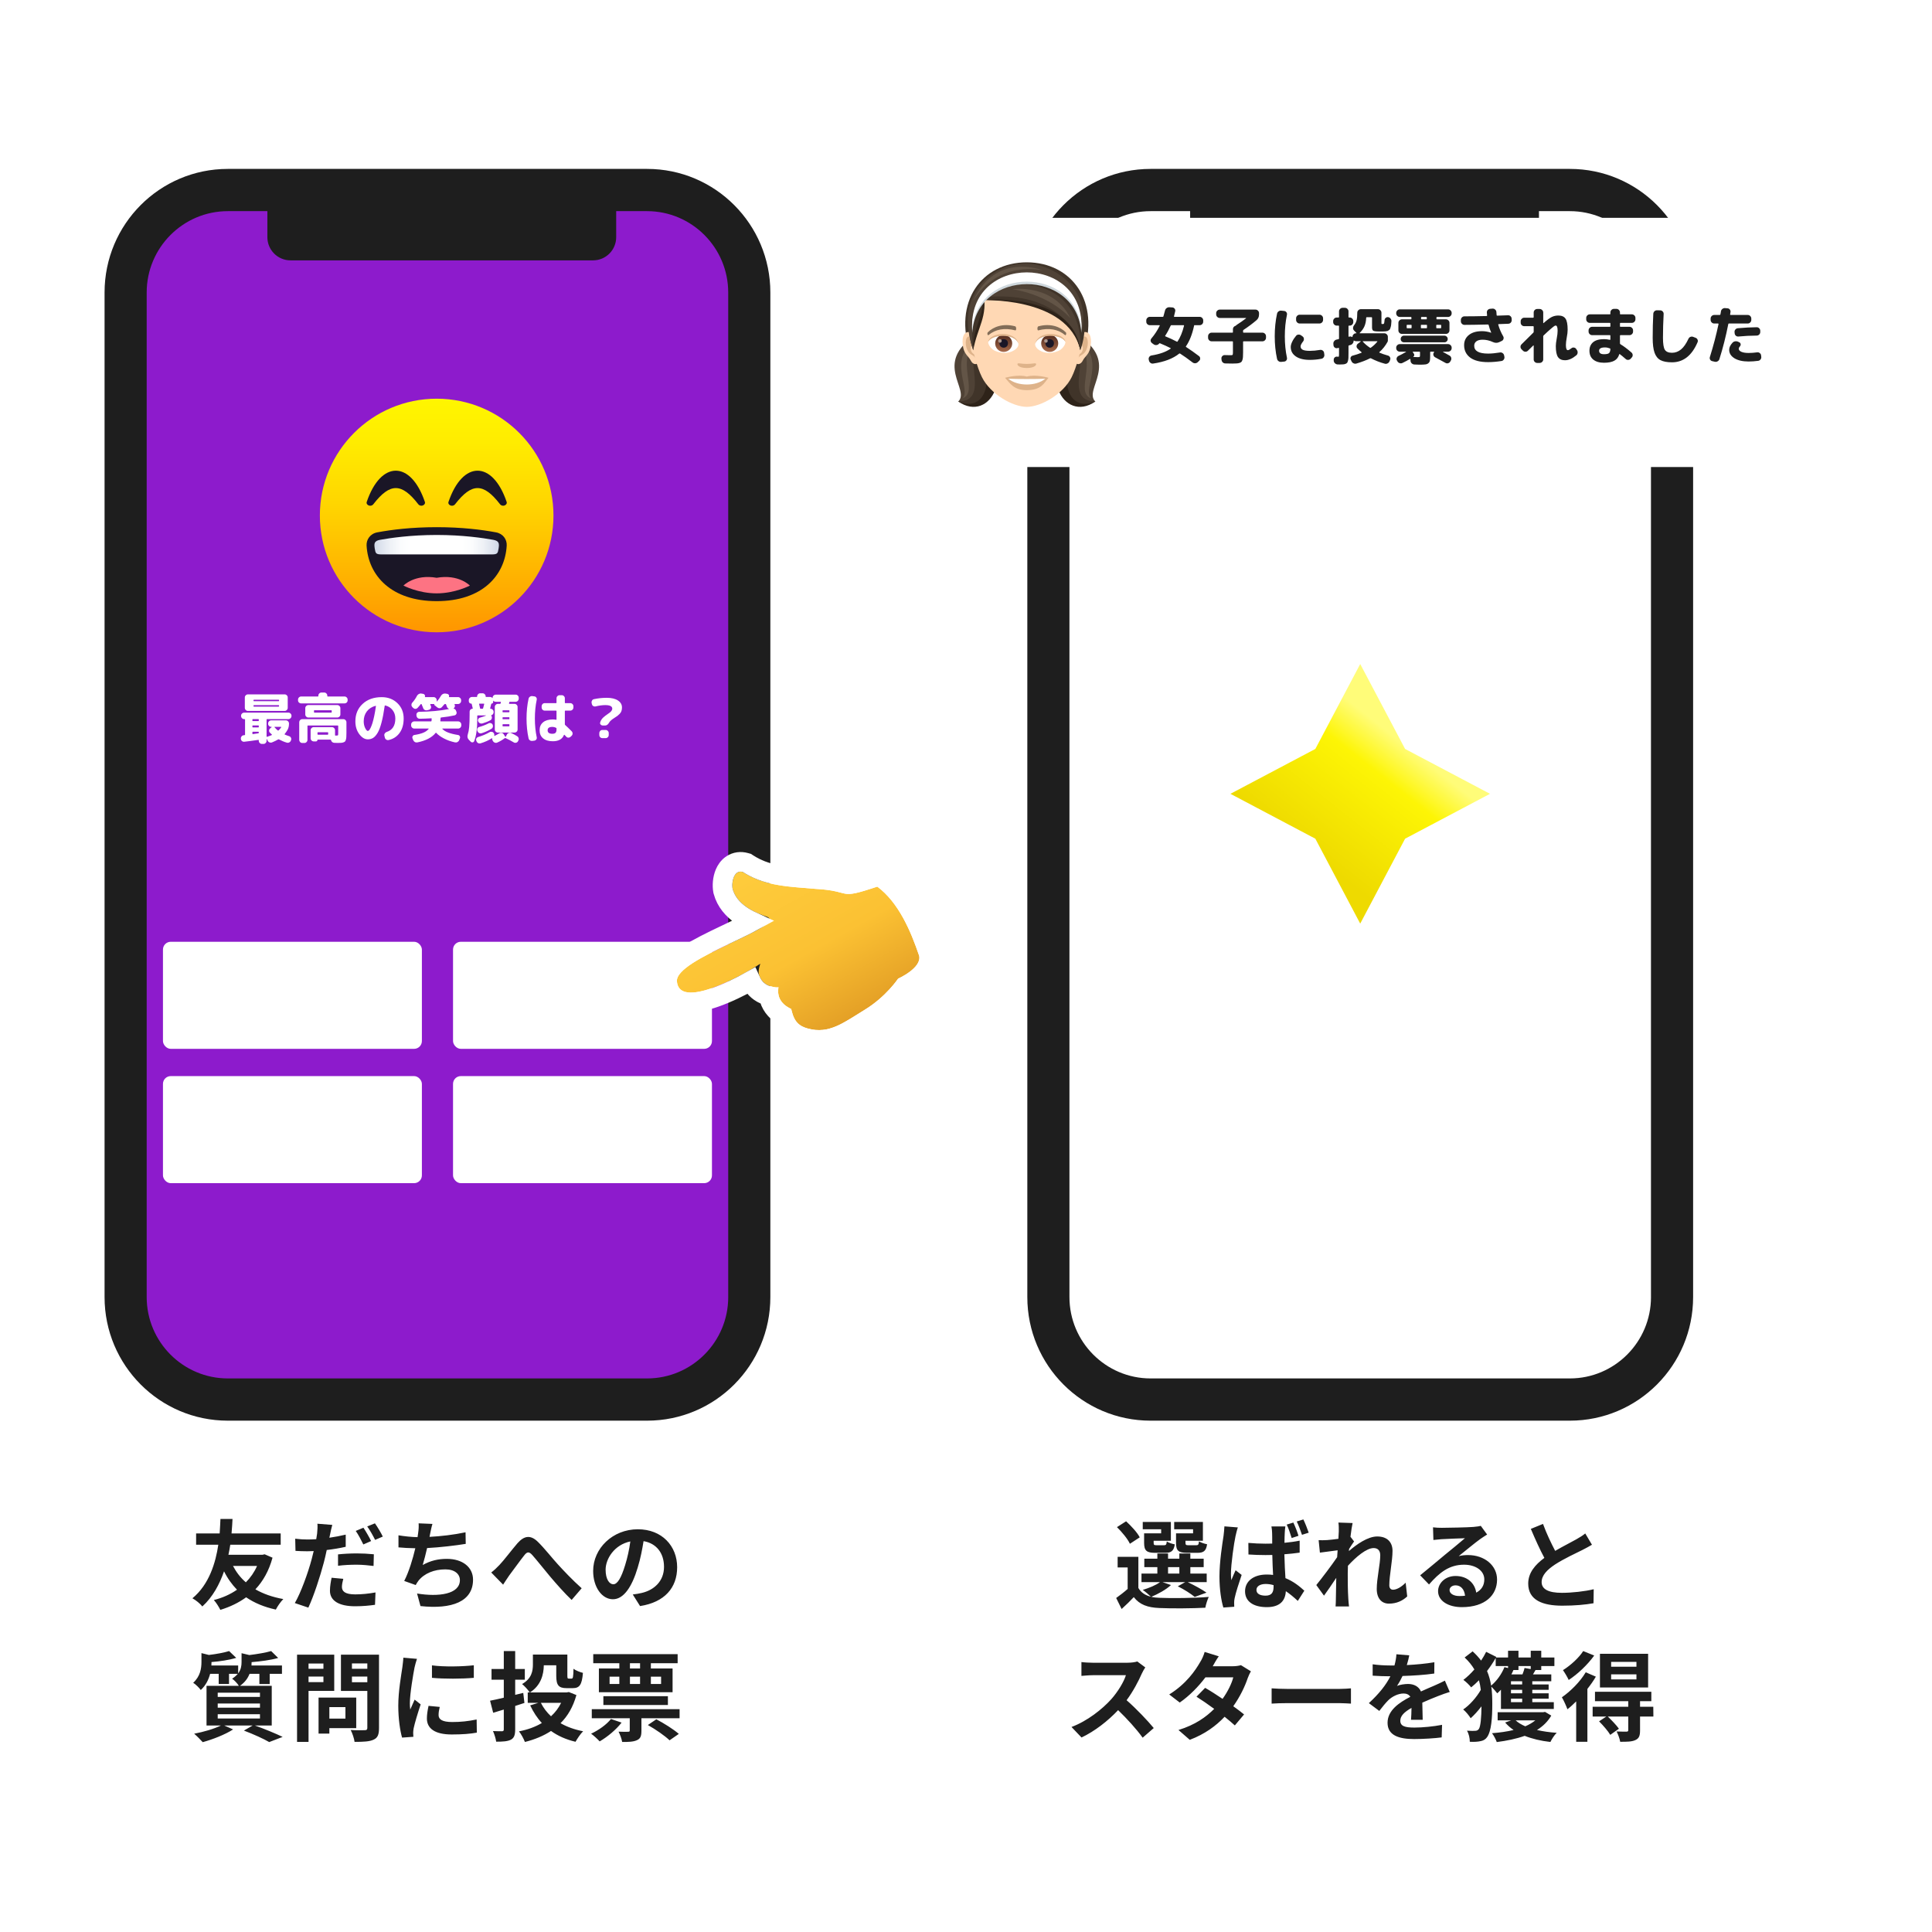 <svg width="1201" height="1201" viewBox="0 0 1201 1201" fill="none" xmlns="http://www.w3.org/2000/svg">
<rect width="1200" height="1200" transform="translate(0.989 0.349)" fill="white"/>
<rect x="87.993" y="120.732" width="367.892" height="746.675" rx="36.305" fill="#8D1BCC"/>
<path d="M271.45 393.06C311.551 393.06 344.059 360.551 344.059 320.45C344.059 280.349 311.551 247.841 271.45 247.841C231.349 247.841 198.841 280.349 198.841 320.45C198.841 360.551 231.349 393.06 271.45 393.06Z" fill="url(#paint0_linear_25_786)"/>
<path d="M308.336 330.93C299.526 329.284 287.109 327.711 271.45 327.711C255.791 327.711 243.35 329.284 234.54 330.93C230.087 331.753 227.667 335.456 227.884 339.183C228.974 357.941 243.374 373.697 271.45 373.697C299.526 373.697 313.926 357.941 314.991 339.159C315.209 335.432 312.789 331.753 308.336 330.93Z" fill="#1A1626"/>
<path d="M250.805 364.016C250.805 364.016 259.978 368.856 271.45 368.856C282.922 368.856 292.095 364.016 292.095 364.016C292.095 364.016 285.222 356.755 271.45 359.175C257.703 356.755 250.805 364.016 250.805 364.016Z" fill="#FD7383"/>
<path d="M306.569 335.553C300.494 334.464 287.642 332.552 271.45 332.552C255.258 332.552 242.43 334.464 236.331 335.553C232.531 336.231 232.459 337.901 232.967 341.071C233.403 343.855 233.717 344.581 236.646 344.629C239.357 344.678 271.45 344.629 271.45 344.629C271.45 344.629 303.543 344.678 306.254 344.629C309.183 344.581 309.497 343.855 309.933 341.071C310.441 337.901 310.344 336.255 306.569 335.553Z" fill="url(#paint1_linear_25_786)"/>
<path d="M232.096 313.431C242.43 300.071 249.667 300.071 260.002 313.431C261.575 315.44 264.77 313.939 264.116 311.979C255.331 286.13 236.767 286.13 227.981 311.979C227.303 313.964 230.522 315.464 232.096 313.431Z" fill="#1A1626"/>
<path d="M282.922 313.431C293.257 300.071 300.494 300.071 310.828 313.431C312.402 315.44 315.597 313.939 314.943 311.979C306.157 286.13 287.593 286.13 278.808 311.979C278.13 313.964 281.349 315.464 282.922 313.431Z" fill="#1A1626"/>
<path d="M402.263 105H141.615C99.304 105 65 139.401 65 181.83V806.309C65 848.738 99.304 883.139 141.615 883.139H402.263C444.574 883.139 478.878 848.738 478.878 806.309V181.83C478.878 139.401 444.574 105 402.263 105ZM452.693 806.309C452.693 834.194 430.07 856.88 402.263 856.88H141.615C113.808 856.88 91.185 834.194 91.185 806.309V181.83C91.185 153.945 113.808 131.259 141.615 131.259H166.209V147.44C166.209 155.397 172.645 161.851 180.579 161.851H368.677C376.612 161.851 383.048 155.397 383.048 147.44V131.259H402.253C430.06 131.259 452.683 153.945 452.683 181.83V806.309H452.693Z" fill="#1E1E1E"/>
<path d="M975.884 105H715.235C672.925 105 638.62 139.401 638.62 181.83V806.309C638.62 848.738 672.925 883.139 715.235 883.139H975.884C1018.19 883.139 1052.5 848.738 1052.5 806.309V181.83C1052.5 139.401 1018.19 105 975.884 105ZM1026.31 806.309C1026.31 834.194 1003.69 856.88 975.884 856.88H715.235C687.428 856.88 664.805 834.194 664.805 806.309V181.83C664.805 153.945 687.428 131.259 715.235 131.259H739.829V147.44C739.829 155.397 746.265 161.851 754.199 161.851H942.298C950.232 161.851 956.668 155.397 956.668 147.44V131.259H975.873C1003.68 131.259 1026.3 153.945 1026.3 181.83V806.309H1026.31Z" fill="#1E1E1E"/>
<rect x="101.305" y="585.438" width="160.953" height="66.559" rx="4.841" fill="white"/>
<rect x="281.621" y="585.438" width="160.953" height="66.559" rx="4.841" fill="white"/>
<rect x="101.305" y="668.939" width="160.953" height="66.559" rx="4.841" fill="white"/>
<rect x="281.621" y="668.939" width="160.953" height="66.559" rx="4.841" fill="white"/>
<g filter="url(#filter0_d_25_786)">
<path d="M477.149 565.977C488.378 572.12 419.631 591.683 420.791 605.986C422.222 623.627 460.181 603.22 472.635 595.005C471.319 599.16 470.987 601.199 473.162 604.753C475.337 608.307 479.725 609.883 484.022 609.583C482.675 615.574 485.951 620.632 491.852 623.096C493.497 631.274 496.923 633.853 502.186 635.316C515.37 638.98 524.468 631.657 537.666 623.579C550.863 615.502 558.29 604.307 558.29 604.307C558.29 604.307 573.051 597.737 571.388 590.094C566.134 574.642 558.65 556.988 545.372 547.1C519.745 555.679 530.513 549.756 507.191 548.511C491.551 547.079 476.002 547.157 461.731 537.976C456.179 536.436 454.686 544.406 455.414 548.41C458.04 558.146 468.339 562.977 477.15 565.976L477.149 565.977Z" fill="url(#paint2_linear_25_786)"/>
<path d="M466.752 605.66C460.226 609.31 452.162 613.298 444.59 615.944C438.808 617.965 432.452 619.522 427.071 618.924C424.27 618.613 421.227 617.662 418.77 615.38C416.23 613.02 414.991 609.864 414.717 606.479L414.717 606.478C414.367 602.16 416.689 598.661 418.837 596.306C421.101 593.823 424.152 591.528 427.382 589.444C433.87 585.256 442.357 581.119 450.126 577.419C451.149 576.932 452.158 576.453 453.149 575.983C458.808 573.297 463.872 570.893 467.682 568.79C465.228 567.657 462.765 566.318 460.471 564.714C455.715 561.389 451.331 556.673 449.53 549.997L449.464 549.751L449.418 549.5C448.864 546.451 449.121 542.238 450.608 538.733C451.371 536.936 452.693 534.775 454.97 533.29C457.471 531.658 460.436 531.293 463.36 532.104L464.25 532.351L465.028 532.851C475.938 539.87 487.508 540.796 500.994 541.876C503.156 542.049 505.367 542.226 507.632 542.432C516.864 542.934 522.021 544.331 524.709 545.059C525.453 545.26 526.007 545.41 526.407 545.476C528.063 545.749 530.261 545.732 543.437 541.321L546.457 540.311L549.012 542.213C563.958 553.342 571.915 572.714 577.158 588.132L577.269 588.46L577.343 588.798C578.236 592.902 576.792 596.452 575.082 598.966C573.394 601.448 571.108 603.458 569.107 604.951C567.055 606.481 564.991 607.697 563.473 608.519C563.061 608.742 562.683 608.94 562.348 609.11C562.173 609.346 561.976 609.608 561.758 609.893C560.76 611.192 559.303 612.986 557.41 615.042C553.642 619.135 548.058 624.364 540.847 628.777C539.459 629.626 538.067 630.502 536.672 631.379C531.876 634.396 527.053 637.429 522.317 639.454C515.765 642.255 508.758 643.468 500.554 641.187C497.374 640.303 493.992 638.878 491.199 635.874C489.039 633.55 487.581 630.662 486.593 627.249C482.061 624.524 478.727 620.261 477.847 615.045C474.001 614.031 470.327 611.796 467.964 607.934C467.507 607.187 467.099 606.432 466.752 605.66Z" stroke="white" stroke-width="12.188"/>
</g>
<path d="M159.788 973.46H144.842C146.899 977.333 149.501 980.782 152.829 983.626C155.673 980.782 158.093 977.333 159.788 973.46ZM164.507 966.199L169.408 968.317C167.17 976.486 163.539 982.9 158.759 987.982C163.6 990.766 169.348 992.823 176.125 994.033C174.552 995.546 172.434 998.632 171.466 1000.57C164.205 998.995 158.154 996.454 153.011 992.944C148.351 996.333 142.906 998.934 136.976 1000.75C136.068 998.934 134.313 996.09 132.922 994.638C138.247 993.307 143.148 991.129 147.323 988.224C144.176 984.957 141.453 981.205 139.275 976.788C136.492 984.775 132.317 992.702 125.782 998.632C124.269 996.756 121.97 994.88 119.61 993.549C130.078 984.957 134.071 971.282 135.705 960.269H121.909V953.25H136.552C136.855 949.317 136.915 946.11 137.036 944.235H144.539C144.418 946.413 144.297 949.559 143.934 953.25H174.491V960.269H143.148C142.845 962.266 142.482 964.324 141.998 966.502H163.176L164.507 966.199ZM213.398 981.447C212.914 983.202 212.551 985.138 212.551 986.47C212.551 989.132 214.366 991.129 220.841 991.129C224.895 991.129 229.07 990.705 233.426 989.919L233.124 997.603C229.675 998.087 225.621 998.511 220.78 998.511C210.615 998.511 205.108 995.001 205.108 988.89C205.108 986.046 205.653 983.142 206.137 980.782L213.398 981.447ZM206.561 947.926C206.077 949.62 205.471 952.343 205.229 953.674C205.108 954.34 204.927 955.126 204.745 955.913C208.134 955.429 211.583 954.763 214.911 953.977V961.54C211.28 962.387 207.166 963.053 203.112 963.537C202.567 966.139 201.962 968.862 201.296 971.343C199.058 979.814 195.064 992.157 191.676 999.358L183.265 996.514C186.895 990.403 191.494 977.756 193.733 969.285C194.156 967.651 194.58 965.897 195.003 964.203C193.612 964.263 192.281 964.324 191.01 964.324C188.045 964.324 185.806 964.203 183.688 964.081L183.507 956.518C186.593 956.881 188.59 957.002 191.131 957.002C192.886 957.002 194.701 956.941 196.577 956.82C196.819 955.489 197 954.34 197.121 953.371C197.363 951.133 197.484 948.652 197.303 947.2L206.561 947.926ZM210.131 966.26C213.519 965.897 217.815 965.655 221.748 965.655C225.197 965.655 228.828 965.836 232.398 966.199L232.216 973.46C229.191 973.097 225.5 972.674 221.809 972.674C217.634 972.674 213.943 972.855 210.131 973.339V966.26ZM225.923 949.68C227.436 951.919 229.614 955.731 230.703 957.97L225.863 960.088C224.653 957.607 222.777 953.977 221.143 951.677L225.923 949.68ZM233.063 946.958C234.697 949.196 236.936 953.069 237.965 955.187L233.184 957.244C231.914 954.703 229.977 951.193 228.283 948.894L233.063 946.958ZM268.824 947.321C268.158 949.438 267.795 951.496 267.372 953.493C267.251 954.037 267.13 954.703 267.009 955.368C273.907 955.005 282.075 954.098 289.397 952.524L289.518 959.725C283.225 960.754 273.604 961.903 265.496 962.327C264.649 966.018 263.681 969.89 262.773 972.855C267.674 970.132 272.394 969.043 277.779 969.043C287.581 969.043 294.056 974.247 294.056 981.992C294.056 995.606 280.926 1000.51 261.381 998.39L259.263 990.584C272.515 992.763 285.887 991.129 285.887 982.234C285.887 978.604 282.801 975.578 276.871 975.578C269.913 975.578 263.741 978.059 260.111 982.658C259.445 983.505 259.021 984.291 258.416 985.32L251.276 982.779C254.181 977.151 256.601 969.104 258.174 962.448C254.362 962.387 250.792 962.206 247.706 961.903V954.4C251.337 955.005 255.875 955.489 259.566 955.55C259.687 954.642 259.808 953.795 259.929 953.069C260.292 950.467 260.353 948.954 260.232 946.958L268.824 947.321ZM305.371 977.514C307.186 976.123 308.699 974.731 310.514 972.795C313.298 969.89 317.957 963.658 321.708 959.301C325.944 954.521 329.877 954.098 334.294 958.394C338.409 962.387 343.249 968.62 346.819 972.492C350.692 976.728 355.835 982.174 361.583 987.317L355.351 994.578C350.994 990.463 345.851 984.594 342.039 980.116C338.288 975.639 333.749 969.89 330.906 966.683C328.788 964.324 327.638 964.626 325.883 966.865C323.463 969.89 319.167 975.881 316.565 979.33C315.173 981.326 313.782 983.505 312.753 985.078L305.371 977.514ZM420.942 974.247C420.942 987.014 413.137 996.03 397.888 998.39L393.35 991.189C395.65 990.947 397.344 990.584 398.978 990.221C406.723 988.406 412.774 982.839 412.774 974.005C412.774 965.655 408.235 959.422 400.067 958.031C399.22 963.174 398.191 968.741 396.436 974.428C392.806 986.651 387.602 994.154 381.007 994.154C374.29 994.154 368.723 986.772 368.723 976.546C368.723 962.569 380.825 950.649 396.497 950.649C411.503 950.649 420.942 961.056 420.942 974.247ZM376.468 975.76C376.468 981.871 378.889 984.836 381.249 984.836C383.79 984.836 386.15 981.024 388.631 972.855C390.022 968.378 391.172 963.234 391.838 958.212C381.854 960.269 376.468 969.104 376.468 975.76ZM135.342 1065.63V1068.29H161.603V1065.63H135.342ZM135.342 1058.97V1061.57H161.603V1058.97H135.342ZM135.342 1052.25V1054.86H161.603V1052.25H135.342ZM168.924 1072.64H158.456C164.628 1074.82 171.587 1077.73 175.701 1079.72L167.351 1082.93C163.902 1080.93 157.73 1078.09 151.619 1075.79L157.065 1072.64H139.396L144.902 1075.07C139.88 1078.33 132.135 1081.3 126.024 1082.99C124.753 1081.6 122.212 1079 120.699 1077.73C126.568 1076.64 133.164 1074.7 137.339 1072.64H128.384V1047.96H148.472C147.565 1046.44 145.568 1044.39 144.297 1043.54C145.81 1042.57 146.96 1041.54 147.807 1040.51H142.361V1046.81H135.947V1040.51H130.622C129.715 1043.96 128.021 1047.65 124.814 1050.56C123.846 1049.23 121.546 1046.93 120.094 1046.08C124.511 1042.09 125.237 1037.13 125.237 1033.13V1027.63L129.836 1028.78C134.556 1028.23 139.396 1027.32 142.422 1026.36L146.839 1030.59C142.482 1031.92 136.734 1032.77 131.47 1033.19V1033.5C131.47 1034.04 131.47 1034.71 131.409 1035.31H148.049V1040.21C149.804 1037.91 150.167 1035.49 150.167 1033.19V1027.69L155.007 1028.84C160.03 1028.23 165.294 1027.32 168.561 1026.36L172.918 1030.65C168.259 1031.98 162.026 1032.77 156.399 1033.25V1033.56C156.399 1034.1 156.399 1034.71 156.339 1035.31H175.278V1040.51H167.654V1046.87H161.24V1040.51H155.128C154.1 1043.18 152.285 1045.78 149.199 1047.96H168.924V1072.64ZM201.054 1034.1H191.797V1037.37H201.054V1034.1ZM191.797 1045.66H201.054V1042.21H191.797V1045.66ZM207.771 1051.1H191.797V1082.81H184.657V1028.59H207.771V1051.1ZM214.729 1061.21H204.745V1068.35H214.729V1061.21ZM221.446 1074.28H204.745V1077.67H198.029V1055.28H221.446V1074.28ZM218.783 1045.72H228.344V1042.21H218.783V1045.72ZM228.344 1034.04H218.783V1037.37H228.344V1034.04ZM235.605 1028.59V1074.22C235.605 1078.21 234.818 1080.27 232.277 1081.42C229.796 1082.63 225.984 1082.81 220.417 1082.81C220.175 1080.75 219.025 1077.36 217.997 1075.43C221.506 1075.67 225.621 1075.61 226.77 1075.55C227.92 1075.55 228.344 1075.19 228.344 1074.1V1051.16H211.946V1028.59H235.605ZM268.521 1035.25C275.964 1036.28 288.005 1035.98 294.54 1035.19V1043C287.097 1043.66 276.145 1043.72 268.521 1043V1035.25ZM273.362 1061.09C272.878 1063.08 272.636 1064.54 272.636 1066.17C272.636 1068.83 274.935 1070.47 281.107 1070.47C286.492 1070.47 290.97 1069.98 296.295 1068.89L296.416 1077.06C292.483 1077.79 287.642 1078.21 280.805 1078.21C270.397 1078.21 265.375 1074.52 265.375 1068.29C265.375 1065.93 265.738 1063.51 266.403 1060.42L273.362 1061.09ZM259.203 1031.2C258.719 1032.47 257.932 1035.49 257.69 1036.58C256.904 1040.64 254.786 1052.74 254.786 1058.79C254.786 1059.94 254.846 1061.51 255.028 1062.72C255.936 1060.66 256.904 1058.55 257.751 1056.55L261.502 1059.51C259.808 1064.54 257.811 1071.13 257.146 1074.34C256.964 1075.25 256.843 1076.58 256.843 1077.18C256.843 1077.85 256.904 1078.82 256.964 1079.66L249.945 1080.15C248.735 1075.97 247.585 1068.59 247.585 1060.36C247.585 1051.29 249.461 1041.06 250.127 1036.4C250.308 1034.71 250.671 1032.41 250.732 1030.47L259.203 1031.2ZM326.004 1058.61L320.256 1060.48V1075C320.256 1078.57 319.59 1080.33 317.654 1081.42C315.597 1082.51 312.692 1082.69 308.457 1082.69C308.215 1080.87 307.307 1077.97 306.46 1076.09C308.759 1076.21 311.301 1076.21 312.087 1076.21C312.874 1076.15 313.177 1075.91 313.177 1075.07V1062.72C310.877 1063.45 308.638 1064.11 306.581 1064.72L304.645 1057.22C307.005 1056.79 309.909 1056.13 313.177 1055.34V1044.15H305.552V1037.49H313.177V1026.36H320.256V1037.49H326.246V1044.15H320.256V1053.58L325.278 1052.37L326.004 1058.61ZM348.816 1058.55H336.23C337.803 1061.69 339.921 1064.48 342.523 1066.9C345.125 1064.54 347.243 1061.75 348.816 1058.55ZM353.596 1051.83L358.316 1053.71C356.259 1061.03 352.931 1066.78 348.453 1071.19C352.447 1073.49 357.166 1075.19 362.491 1076.21C360.857 1077.79 358.86 1080.81 357.771 1082.75C351.841 1081.36 346.759 1079.06 342.523 1076.03C337.803 1079.12 332.358 1081.36 326.307 1082.87C325.581 1080.93 323.947 1077.91 322.616 1076.28C327.88 1075.25 332.721 1073.55 336.835 1071.07C333.931 1067.99 331.571 1064.29 329.574 1060.12L334.657 1058.55H328.062V1052.07H329.272C328.425 1050.62 325.883 1047.9 324.552 1046.87C330.542 1043.42 331.269 1038.7 331.269 1034.71V1028.53H352.689V1041.66C352.689 1043.3 352.87 1043.48 353.596 1043.48H355.29C356.198 1043.48 356.38 1042.63 356.501 1037.37C357.832 1038.4 360.555 1039.49 362.37 1039.91C361.765 1047.35 360.252 1049.41 356.077 1049.41H352.265C347.303 1049.41 345.791 1047.65 345.791 1041.72V1035.19H338.046C337.985 1040.88 336.291 1047.72 329.453 1052.07H352.265L353.596 1051.83ZM397.888 1037.19V1033.92H391.596V1037.19H397.888ZM410.958 1042.27H404.605V1046.81H410.958V1042.27ZM391.596 1042.27V1046.81H397.888V1042.27H391.596ZM378.949 1042.27V1046.81H385V1042.27H378.949ZM385 1037.19V1033.92H368.784V1028.29H421.245V1033.92H404.605V1037.19H418.098V1051.95H372.293V1037.19H385ZM415.194 1059.88H375.077V1054.43H415.194V1059.88ZM379.796 1068.59L386.392 1070.83C382.943 1075.31 377.497 1079.78 372.777 1082.51C371.567 1081.18 369.026 1078.82 367.453 1077.73C372.112 1075.55 376.952 1072.16 379.796 1068.59ZM402.729 1072.34L407.993 1068.77C412.652 1071.19 418.703 1075 421.971 1077.85L416.222 1081.84C413.439 1079.12 407.509 1075 402.729 1072.34ZM367.876 1062.48H422.455V1068.11H398.736V1075.91C398.736 1079.12 398.191 1080.81 395.892 1081.78C393.653 1082.81 390.688 1082.87 386.755 1082.87C386.452 1080.87 385.424 1078.27 384.516 1076.46C386.936 1076.58 389.599 1076.58 390.446 1076.52C391.232 1076.52 391.475 1076.34 391.475 1075.67V1068.11H367.876V1062.48Z" fill="#1E1E1E"/>
<path d="M741.657 953.19V950.649H729.918V946.11H747.768V957.789H736.937V958.999C736.937 960.33 737.24 960.572 738.752 960.572H743.654C744.864 960.572 745.106 960.209 745.348 958.152C746.437 958.938 748.797 959.664 750.37 959.967C749.765 964.142 748.192 965.292 744.38 965.292H737.905C732.46 965.292 731.068 963.9 731.068 959.059V953.19H741.657ZM721.81 953.19V950.649H710.374V946.11H727.861V957.789H717.151V959.059C717.151 960.33 717.393 960.572 718.966 960.572H723.625C724.835 960.572 725.077 960.209 725.32 958.212C726.348 958.999 728.647 959.725 730.281 960.027C729.676 964.142 728.042 965.292 724.412 965.292H718.059C712.734 965.292 711.221 963.9 711.221 959.059V953.19H721.81ZM708.498 955.671L702.387 959.664C701.056 956.699 697.425 952.343 694.339 949.317L700.027 945.687C703.173 948.591 706.985 952.645 708.498 955.671ZM726.106 974.186V978.18H733.125V974.186H726.106ZM722.657 983.505L727.921 985.32C724.896 988.164 719.813 990.947 715.699 992.641C717.211 993.005 718.845 993.186 720.66 993.247C728.103 993.61 742.927 993.428 751.399 992.702C750.612 994.336 749.583 997.482 749.281 999.418C741.596 999.842 728.224 999.963 720.66 999.6C713.399 999.297 708.438 997.543 704.807 992.823C702.508 995.243 700.148 997.603 697.244 1000.21L693.855 993.368C696.033 991.794 698.696 989.798 700.995 987.74V974.368H694.763V967.773H707.651V987.135C709.285 989.979 711.947 991.734 715.457 992.581C714.246 991.371 711.826 989.314 710.374 988.345C714.307 987.135 718.543 985.441 721.084 983.505H709.587V978.18H719.45V974.186H711.342V968.922H719.45V965.715H726.106V968.922H733.125V965.715H739.963V968.922H748.252V974.186H739.963V978.18H750.128V983.505H738.329C742.504 985.501 747.284 988.103 750.007 990.04L742.685 992.702C740.386 990.826 736.151 988.043 732.157 986.107L736.756 983.505H722.657ZM781.048 988.345C781.048 990.826 783.468 991.915 786.675 991.915C790.427 991.915 791.697 989.979 791.697 986.409C791.697 986.107 791.697 985.744 791.697 985.38C790.064 984.896 788.49 984.654 786.796 984.654C783.408 984.654 781.048 986.046 781.048 988.345ZM799.019 948.894C798.837 950.044 798.716 951.496 798.656 952.766C798.595 954.098 798.474 956.397 798.474 959.059C801.742 958.757 804.949 958.333 807.914 957.728V965.171C804.949 965.594 801.742 965.957 798.414 966.199C798.535 972.069 798.837 976.909 799.079 981.024C804.162 983.081 807.974 986.228 810.818 988.829L806.764 995.183C804.223 992.823 801.742 990.766 799.321 989.132C799.019 994.941 795.751 999.055 787.522 999.055C779.172 999.055 773.968 995.546 773.968 989.193C773.968 983.021 779.172 978.785 787.401 978.785C788.793 978.785 790.124 978.846 791.395 979.027C791.213 975.336 790.971 970.919 790.911 966.623C789.459 966.623 788.006 966.683 786.615 966.683C783.105 966.683 779.596 966.562 776.086 966.32L776.026 959.12C779.475 959.422 782.984 959.604 786.615 959.604C788.006 959.604 789.459 959.604 790.85 959.543C790.85 956.578 790.85 954.158 790.79 952.887C790.79 951.919 790.608 950.044 790.366 948.894H799.019ZM769.491 949.499C769.007 950.77 768.281 953.856 768.039 954.945C767.131 958.999 765.195 972.311 765.195 978.361C765.195 979.511 765.255 981.084 765.437 982.295C766.223 980.177 767.252 978.119 768.099 976.123L771.851 979.027C770.156 984.049 768.16 990.161 767.494 993.489C767.312 994.336 767.131 995.667 767.191 996.272C767.191 996.938 767.191 997.966 767.252 998.813L760.475 999.297C759.204 995.122 758.055 988.164 758.055 979.995C758.055 970.858 759.87 959.422 760.596 954.763C760.777 953.069 761.08 950.77 761.141 948.833L769.491 949.499ZM803.981 946.474C805.13 948.833 806.461 952.343 807.187 954.703L802.952 956.094C802.105 953.493 801.076 950.165 799.866 947.744L803.981 946.474ZM810.213 944.537C811.363 946.897 812.754 950.467 813.541 952.766L809.366 954.098C808.458 951.496 807.309 948.228 806.098 945.808L810.213 944.537ZM832.238 951.919C832.238 950.165 832.299 948.349 831.996 946.474L840.83 946.776C840.467 948.47 839.923 951.556 839.499 955.308L841.738 958.212C840.891 959.301 839.681 961.298 838.652 962.871C838.591 963.295 838.591 963.718 838.531 964.203C843.311 960.027 850.27 955.126 856.139 955.126C862.674 955.126 865.639 958.999 865.639 964.081C865.639 970.374 863.642 979.269 863.642 985.501C863.642 987.075 864.429 988.224 865.941 988.224C868.18 988.224 871.024 986.651 873.807 983.868L874.775 992.399C871.992 995.001 868.301 996.877 863.4 996.877C858.862 996.877 855.836 993.61 855.836 987.74C855.836 981.205 858.015 972.311 858.015 966.804C858.015 963.839 856.441 962.327 853.9 962.327C849.422 962.327 842.887 967.894 837.926 973.339C837.865 975.034 837.805 976.667 837.805 978.24C837.805 983.202 837.805 988.285 838.168 993.973C838.228 995.062 838.41 997.24 838.591 998.632H830.241C830.362 997.24 830.423 995.122 830.423 994.154C830.544 989.435 830.604 985.925 830.665 980.842C828.123 984.654 825.159 989.071 823.041 991.915L818.261 985.32C821.71 981.084 827.76 973.097 831.209 968.015C831.33 966.623 831.451 965.171 831.512 963.718C828.547 964.081 823.888 964.687 820.499 965.171L819.713 957.426C821.467 957.486 822.859 957.486 824.977 957.365C826.732 957.244 829.394 956.941 831.996 956.578C832.117 954.279 832.238 952.585 832.238 951.919ZM901.097 988.406C901.097 990.645 903.578 992.157 907.208 992.157C908.479 992.157 909.628 992.097 910.718 991.976C910.354 988.043 908.116 985.501 904.848 985.501C902.549 985.501 901.097 986.893 901.097 988.406ZM890.81 949.438C892.504 949.68 894.622 949.741 896.316 949.741C899.523 949.741 912.472 949.499 915.921 949.196C918.402 948.954 919.794 948.773 920.52 948.531L924.453 953.916C923.061 954.824 921.609 955.671 920.217 956.699C916.95 958.999 910.596 964.324 906.784 967.349C908.781 966.865 910.596 966.683 912.533 966.683C922.819 966.683 930.625 973.097 930.625 981.931C930.625 991.492 923.364 999.055 908.721 999.055C900.31 999.055 893.957 995.183 893.957 989.132C893.957 984.231 898.374 979.693 904.788 979.693C912.291 979.693 916.829 984.291 917.676 990.04C921.004 988.285 922.698 985.501 922.698 981.81C922.698 976.365 917.252 972.674 910.112 972.674C900.855 972.674 894.804 977.575 888.329 984.957L882.823 979.269C887.119 975.82 894.441 969.648 898.011 966.683C901.399 963.9 907.692 958.817 910.657 956.215C907.571 956.276 899.221 956.639 896.014 956.82C894.38 956.941 892.444 957.123 891.052 957.305L890.81 949.438ZM959.185 947.321C961.484 953.614 964.328 959.422 966.748 964.081C971.71 961.177 976.974 958.575 979.818 956.941C982.117 955.61 983.872 954.582 985.445 953.25L989.621 960.269C987.805 961.359 985.869 962.387 983.63 963.537C979.879 965.413 972.255 968.922 966.748 972.492C961.726 975.82 958.338 979.269 958.338 983.505C958.338 987.861 962.513 990.161 970.923 990.161C977.156 990.161 985.324 989.253 990.71 987.922L990.589 996.635C985.445 997.543 979.032 998.148 971.165 998.148C959.124 998.148 949.987 994.82 949.987 984.412C949.987 977.756 954.223 972.734 960.032 968.438C957.249 963.295 954.344 956.82 951.621 950.407L959.185 947.321ZM711.947 1036.52C711.463 1037.19 710.374 1039.06 709.829 1040.27C707.772 1044.99 704.384 1051.47 700.33 1056.91C706.32 1062.12 713.641 1069.86 717.211 1074.22L710.313 1080.21C706.38 1074.76 700.753 1068.59 695.065 1063.08C688.651 1069.86 680.604 1076.15 672.314 1080.09L666.082 1073.55C675.824 1069.92 685.202 1062.54 690.89 1056.19C694.884 1051.65 698.575 1045.66 699.906 1041.36H679.394C676.852 1041.36 673.524 1041.72 672.254 1041.79V1033.19C673.887 1033.44 677.578 1033.62 679.394 1033.62H700.753C703.355 1033.62 705.775 1033.25 706.985 1032.83L711.947 1036.52ZM757.631 1029.62C756.118 1031.74 754.606 1034.46 753.88 1035.8H766.163C768.039 1035.8 770.096 1035.55 771.427 1035.13L777.599 1038.94C776.933 1040.09 776.147 1041.72 775.602 1043.24C773.968 1048.14 770.943 1054.61 766.647 1060.66C769.249 1062.54 771.609 1064.29 773.363 1065.75L767.615 1072.58C765.981 1071.07 763.742 1069.2 761.262 1067.2C755.937 1072.83 749.039 1077.97 739.6 1081.54L732.581 1075.43C743.049 1072.22 749.765 1067.32 754.787 1062.3C750.854 1059.39 746.861 1056.67 743.775 1054.73L749.16 1049.23C752.367 1051.04 756.179 1053.52 759.991 1056.07C763.137 1051.71 765.739 1046.44 766.647 1042.69H749.341C745.106 1048.32 739.479 1054.13 733.367 1058.36L726.832 1053.34C737.421 1046.75 743.049 1038.46 746.074 1033.19C747.042 1031.74 748.313 1028.96 748.857 1026.9L757.631 1029.62ZM790.487 1049.53C792.665 1049.71 797.083 1049.89 800.229 1049.89H832.722C835.566 1049.89 838.228 1049.65 839.802 1049.53V1059.03C838.349 1058.97 835.263 1058.73 832.722 1058.73H800.229C796.78 1058.73 792.726 1058.85 790.487 1059.03V1049.53ZM876.046 1029.02C875.744 1030.53 875.32 1032.53 874.533 1035.07C880.282 1034.77 886.333 1034.22 891.657 1033.31L891.597 1040.33C885.849 1041.18 878.406 1041.66 871.871 1041.85C870.842 1044.08 869.632 1046.26 868.422 1048.02C869.995 1047.29 873.263 1046.81 875.26 1046.81C878.951 1046.81 881.976 1048.38 883.307 1051.47C886.454 1050.01 888.995 1048.99 891.476 1047.9C893.836 1046.87 895.953 1045.9 898.192 1044.75L901.218 1051.77C899.281 1052.31 896.074 1053.52 894.017 1054.31C891.294 1055.4 887.845 1056.73 884.154 1058.43C884.215 1061.81 884.336 1066.29 884.396 1069.07H877.135C877.317 1067.26 877.377 1064.36 877.438 1061.69C872.9 1064.29 870.479 1066.65 870.479 1069.68C870.479 1073.01 873.323 1073.92 879.253 1073.92C884.396 1073.92 891.113 1073.25 896.437 1072.22L896.195 1080.03C892.202 1080.57 884.759 1081.06 879.072 1081.06C869.572 1081.06 862.553 1078.76 862.553 1070.95C862.553 1063.21 869.814 1058.36 876.712 1054.79C875.804 1053.28 874.17 1052.74 872.476 1052.74C869.088 1052.74 865.336 1054.67 863.037 1056.91C861.222 1058.73 859.467 1060.91 857.41 1063.57L850.935 1058.73C857.289 1052.86 861.585 1047.47 864.307 1042.03C864.005 1042.03 863.763 1042.03 863.521 1042.03C861.04 1042.03 856.623 1041.91 853.295 1041.66V1034.58C856.381 1035.07 860.859 1035.31 863.944 1035.31C864.852 1035.31 865.881 1035.31 866.849 1035.31C867.514 1032.89 867.938 1030.53 868.059 1028.35L876.046 1029.02ZM929.778 1035.67V1030.65C928.204 1033.44 926.389 1036.16 924.392 1038.76C925.663 1041.72 926.45 1044.75 926.934 1047.84C930.383 1044.99 933.469 1040.7 935.223 1036.34L937.462 1036.94V1035.67H929.778ZM951.561 1035.67H943.937V1038.15H940.79C940.427 1039.06 940.004 1039.97 939.52 1040.88H946.417C946.962 1039.49 947.507 1037.97 947.688 1036.88L951.561 1037.55V1035.67ZM946.236 1047.11V1045.11H939.277V1047.11H946.236ZM946.236 1052.62V1050.44H939.277V1052.62H946.236ZM946.236 1058.12V1055.94H939.277V1058.12H946.236ZM933.045 1062.36V1050.38C932.319 1051.16 931.532 1051.95 930.746 1052.62C929.959 1051.59 928.265 1049.65 927.055 1048.44C927.539 1051.95 927.66 1055.46 927.66 1059.15C927.66 1067.68 927.115 1076.15 924.392 1079.91C923.545 1081.12 922.275 1081.96 920.762 1082.27C918.584 1082.81 916.224 1082.87 913.682 1082.75C913.682 1080.45 913.138 1077.91 911.928 1075.85C914.469 1076.03 916.345 1076.03 917.434 1075.91C918.221 1075.79 918.765 1075.49 919.249 1074.88C920.399 1073.43 920.883 1067.5 920.943 1060.72C918.765 1063.57 916.405 1066.17 914.227 1068.11C913.138 1066.35 911.202 1063.99 909.568 1062.66C913.501 1060.06 917.857 1055.16 920.52 1050.5C920.278 1048.44 919.915 1046.44 919.37 1044.51C917.797 1046.14 916.163 1047.59 914.53 1048.93C913.44 1047.47 911.202 1045.36 909.689 1044.27C912.049 1042.51 914.348 1040.27 916.526 1037.79C915.014 1035.25 913.077 1032.77 910.475 1030.35L915.437 1026.54C917.494 1028.41 919.249 1030.35 920.701 1032.29C921.912 1030.47 922.94 1028.66 923.848 1026.84L930.141 1029.99L929.959 1030.35H937.462V1026.17H943.937V1030.35H951.561V1026.17H958.096V1030.35H966.264V1035.67H958.096V1038.15H954.526C953.981 1039.12 953.436 1040.03 952.952 1040.88H964.328V1045.11H952.529V1047.11H962.694V1050.44H952.529V1052.62H962.694V1055.94H952.529V1058.12H965.901V1062.36H933.045ZM954.405 1069.44H942.182C943.755 1070.89 945.752 1072.1 948.172 1073.13C950.532 1072.1 952.65 1070.89 954.405 1069.44ZM960.455 1064.17L964.328 1066.47C962.21 1070.16 959.124 1073.13 955.433 1075.43C959.185 1076.28 963.299 1076.88 967.716 1077.18C966.264 1078.51 964.631 1081.12 963.783 1082.87C957.854 1082.21 952.468 1080.93 947.809 1079.06C942.545 1080.93 936.615 1082.14 930.443 1082.93C929.959 1081.42 928.507 1078.7 927.478 1077.42C932.259 1077.06 936.797 1076.4 940.911 1075.43C938.914 1074.1 937.16 1072.52 935.647 1070.77L939.399 1069.44H930.988V1064.36H959.366L960.455 1064.17ZM1017.27 1036.1V1033.07H1001.54V1036.1H1017.27ZM1017.27 1043.96V1040.82H1001.54V1043.96H1017.27ZM1024.53 1028.05V1048.99H994.582V1028.05H1024.53ZM984.175 1026.36L991.012 1029.14C987.019 1034.71 980.847 1040.64 975.159 1044.33C974.433 1042.69 972.678 1039.73 971.589 1038.22C976.309 1035.31 981.633 1030.41 984.175 1026.36ZM985.748 1039.55L992.041 1042.27C990.589 1044.81 988.773 1047.35 986.777 1049.89V1082.75H979.818V1057.64C978.003 1059.45 976.188 1061.15 974.372 1062.54C973.828 1060.97 972.013 1056.85 970.923 1055.1C976.309 1051.35 982.238 1045.48 985.748 1039.55ZM1027.74 1060.97L1027.8 1067.08H1019.51V1075.67C1019.51 1079 1018.91 1080.69 1016.55 1081.72C1014.31 1082.75 1011.28 1082.75 1007.17 1082.75C1006.87 1080.81 1005.84 1078.15 1004.93 1076.34C1007.47 1076.46 1010.31 1076.46 1011.1 1076.46C1011.95 1076.4 1012.19 1076.15 1012.19 1075.49V1067.08H999.483C1001.9 1069.38 1004.87 1072.52 1006.38 1074.64L1001 1078.45C999.665 1076.15 996.579 1072.58 994.038 1070.04L998.515 1067.08H990.044V1060.97H1012.19V1057.52H991.496V1051.65H1026.53V1057.52H1019.51V1060.97H1027.74Z" fill="#1E1E1E"/>
<path d="M873.458 521.364L845.559 574.143L817.661 521.364L764.881 493.465L817.661 465.567L831.61 439.177L845.559 412.787L873.458 465.567L926.237 493.465L873.458 521.364Z" fill="url(#paint3_linear_25_786)"/>
<path d="M176.931 431.645C177.451 431.645 177.902 431.837 178.286 432.221C178.67 432.583 178.862 433.023 178.862 433.543V440.015C178.862 440.534 178.67 440.986 178.286 441.37C177.902 441.754 177.451 441.946 176.931 441.946H157.583H154.127C153.607 441.946 153.155 441.754 152.771 441.37C152.387 440.986 152.195 440.534 152.195 440.015V433.543C152.195 433.023 152.387 432.583 152.771 432.221C153.155 431.837 153.607 431.645 154.127 431.645H176.931ZM173.475 438.964V438.659C173.475 438.456 173.373 438.354 173.17 438.354H157.888C157.684 438.354 157.583 438.456 157.583 438.659V438.964C157.583 439.167 157.684 439.269 157.888 439.269H173.17C173.373 439.269 173.475 439.167 173.475 438.964ZM173.475 435.61V435.271C173.475 435.09 173.373 435 173.17 435H157.888C157.684 435 157.583 435.09 157.583 435.271V435.61C157.583 435.79 157.684 435.881 157.888 435.881H173.17C173.373 435.881 173.475 435.79 173.475 435.61ZM149.755 459.397L149.722 459.193C149.676 458.674 149.812 458.211 150.128 457.804C150.467 457.375 150.896 457.126 151.416 457.059C151.484 457.036 151.585 457.025 151.721 457.025C151.879 457.025 151.992 457.013 152.06 456.991C152.24 456.946 152.331 456.844 152.331 456.686V447.3C152.331 447.119 152.229 447.029 152.026 447.029H151.789C151.269 447.029 150.817 446.837 150.433 446.453C150.049 446.069 149.857 445.617 149.857 445.097V444.894C149.857 444.374 150.049 443.934 150.433 443.572C150.817 443.188 151.269 442.996 151.789 442.996H179.269C179.789 442.996 180.24 443.188 180.624 443.572C181.008 443.934 181.2 444.374 181.2 444.894V445.097C181.2 445.617 181.008 446.069 180.624 446.453C180.24 446.837 179.789 447.029 179.269 447.029H166.02C165.817 447.029 165.715 447.119 165.715 447.3V457.838C165.715 458.019 165.806 458.086 165.986 458.041C167.319 457.612 168.313 457.239 168.968 456.923C169.126 456.855 169.126 456.742 168.968 456.584C168.29 455.952 167.884 455.568 167.748 455.432C167.387 455.048 167.229 454.596 167.274 454.077C167.319 453.557 167.545 453.128 167.952 452.789L168.866 452.044C168.912 452.021 168.923 451.987 168.9 451.942C168.878 451.874 168.844 451.84 168.799 451.84H168.595C168.076 451.84 167.624 451.66 167.24 451.298C166.856 450.914 166.664 450.462 166.664 449.943V449.739C166.664 449.22 166.856 448.768 167.24 448.384C167.624 448 168.076 447.808 168.595 447.808H177.744C178.264 447.808 178.704 448 179.066 448.384C179.45 448.768 179.642 449.22 179.642 449.739V449.943C179.642 451.343 179.359 452.563 178.795 453.602C178.275 454.551 177.665 455.443 176.965 456.279C176.829 456.415 176.852 456.528 177.033 456.618C177.846 456.98 178.749 457.318 179.743 457.635C180.24 457.793 180.602 458.098 180.828 458.55C181.076 459.001 181.121 459.476 180.963 459.973L180.828 460.345C180.647 460.865 180.308 461.249 179.811 461.498C179.337 461.769 178.84 461.825 178.32 461.667C176.694 461.193 175.056 460.515 173.407 459.634C173.226 459.543 173.068 459.543 172.933 459.634C171.893 460.266 170.617 460.888 169.104 461.498C168.607 461.701 168.087 461.701 167.545 461.498C167.025 461.294 166.641 460.944 166.393 460.447L165.851 459.397C165.828 459.351 165.794 459.329 165.749 459.329C165.726 459.329 165.715 459.351 165.715 459.397V460.515C165.715 461.034 165.523 461.486 165.139 461.87C164.778 462.254 164.337 462.446 163.818 462.446H162.801C162.282 462.446 161.83 462.254 161.446 461.87C161.062 461.486 160.87 461.034 160.87 460.515V460.176C160.87 459.973 160.768 459.894 160.565 459.939C157.041 460.458 154.138 460.842 151.856 461.091C151.337 461.159 150.862 461.023 150.433 460.684C150.027 460.345 149.801 459.916 149.755 459.397ZM170.73 451.84C170.572 451.84 170.549 451.919 170.662 452.078C171.363 452.913 172.04 453.58 172.695 454.077C172.831 454.19 172.978 454.19 173.136 454.077C173.791 453.467 174.356 452.8 174.83 452.078C174.875 452.032 174.875 451.987 174.83 451.942C174.808 451.874 174.762 451.84 174.695 451.84H170.73ZM156.905 447.3V447.944C156.905 448.147 156.995 448.249 157.176 448.249H160.599C160.779 448.249 160.87 448.147 160.87 447.944V447.3C160.87 447.119 160.779 447.029 160.599 447.029H157.176C156.995 447.029 156.905 447.119 156.905 447.3ZM156.905 451.23V451.874C156.905 452.078 156.995 452.179 157.176 452.179H160.599C160.779 452.179 160.87 452.078 160.87 451.874V451.23C160.87 451.05 160.779 450.959 160.599 450.959H157.176C156.995 450.959 156.905 451.05 156.905 451.23ZM156.905 455.161V456.076C156.905 456.302 157.007 456.392 157.21 456.347C158.701 456.121 159.831 455.952 160.599 455.839C160.779 455.794 160.87 455.681 160.87 455.5V455.161C160.87 454.98 160.779 454.89 160.599 454.89H157.176C156.995 454.89 156.905 454.98 156.905 455.161ZM206.343 452.01C206.863 452.01 207.314 452.202 207.698 452.586C208.082 452.97 208.274 453.422 208.274 453.941V456.957C208.274 457.16 208.365 457.262 208.545 457.262H208.918C209.573 457.262 209.957 457.205 210.07 457.092C210.183 456.98 210.24 456.584 210.24 455.907V451.298C210.24 451.095 210.138 450.993 209.935 450.993H191.434C191.23 450.993 191.129 451.095 191.129 451.298V459.939C191.129 460.458 190.937 460.91 190.553 461.294C190.191 461.678 189.751 461.87 189.231 461.87H187.91C187.39 461.87 186.938 461.678 186.554 461.294C186.193 460.91 186.012 460.458 186.012 459.939V448.96C186.012 448.441 186.193 448 186.554 447.639C186.938 447.255 187.39 447.063 187.91 447.063H213.459C213.978 447.063 214.419 447.255 214.78 447.639C215.164 448 215.356 448.441 215.356 448.96V455.703C215.356 456.742 215.334 457.556 215.289 458.143C215.266 458.73 215.176 459.284 215.017 459.803C214.882 460.323 214.713 460.684 214.509 460.888C214.328 461.113 214.001 461.305 213.527 461.464C213.075 461.644 212.589 461.746 212.069 461.769C211.573 461.814 210.872 461.836 209.969 461.836C209.811 461.836 209.076 461.814 207.766 461.769C207.269 461.746 206.84 461.577 206.479 461.26C206.117 460.944 205.88 460.549 205.767 460.074C205.722 459.871 205.609 459.769 205.428 459.769H197.533C197.42 459.769 197.364 459.815 197.364 459.905C197.364 460.176 197.273 460.402 197.092 460.583C196.912 460.786 196.686 460.888 196.415 460.888H195.025C194.506 460.888 194.054 460.696 193.67 460.312C193.286 459.928 193.094 459.476 193.094 458.956V453.941C193.094 453.422 193.286 452.97 193.67 452.586C194.054 452.202 194.506 452.01 195.025 452.01H206.343ZM204.005 456.415V455.5C204.005 455.297 203.903 455.195 203.7 455.195H197.668C197.465 455.195 197.364 455.297 197.364 455.5V456.415C197.364 456.618 197.465 456.72 197.668 456.72H203.7C203.903 456.72 204.005 456.618 204.005 456.415ZM187.198 437.27C186.679 437.27 186.227 437.089 185.843 436.728C185.459 436.344 185.267 435.892 185.267 435.372V434.898C185.267 434.378 185.459 433.927 185.843 433.543C186.227 433.159 186.679 432.967 187.198 432.967H197.635C197.815 432.967 197.906 432.865 197.906 432.662V432.424C197.906 431.905 198.098 431.453 198.482 431.069C198.866 430.685 199.318 430.493 199.837 430.493H201.531C202.051 430.493 202.503 430.685 202.887 431.069C203.271 431.453 203.463 431.905 203.463 432.424V432.662C203.463 432.865 203.553 432.967 203.734 432.967H214.17C214.69 432.967 215.142 433.159 215.526 433.543C215.91 433.927 216.102 434.378 216.102 434.898V435.372C216.102 435.892 215.91 436.344 215.526 436.728C215.142 437.089 214.69 437.27 214.17 437.27H187.198ZM195.195 446.046H191.705C191.185 446.046 190.733 445.854 190.349 445.47C189.965 445.086 189.773 444.634 189.773 444.115V440.218C189.773 439.698 189.965 439.247 190.349 438.862C190.733 438.478 191.185 438.286 191.705 438.286H209.664C210.183 438.286 210.635 438.478 211.019 438.862C211.403 439.247 211.595 439.698 211.595 440.218V444.115C211.595 444.634 211.403 445.086 211.019 445.47C210.635 445.854 210.183 446.046 209.664 446.046H195.195ZM195.195 441.777V442.691C195.195 442.895 195.285 442.996 195.466 442.996H205.902C206.106 442.996 206.207 442.895 206.207 442.691V441.777C206.207 441.596 206.106 441.506 205.902 441.506H195.466C195.285 441.506 195.195 441.596 195.195 441.777ZM233.451 438.761C231.147 439.371 229.339 440.534 228.029 442.251C226.742 443.945 226.098 446.001 226.098 448.418C226.098 449.932 226.391 451.309 226.979 452.552C227.589 453.772 228.142 454.382 228.639 454.382C228.888 454.382 229.159 454.235 229.452 453.941C229.746 453.625 230.074 453.094 230.435 452.349C230.796 451.581 231.158 450.632 231.519 449.502C231.881 448.35 232.254 446.871 232.638 445.063C233.022 443.256 233.372 441.223 233.688 438.964C233.711 438.896 233.688 438.84 233.62 438.795C233.575 438.75 233.519 438.738 233.451 438.761ZM228.639 459.6C226.719 459.6 224.946 458.516 223.319 456.347C221.715 454.178 220.913 451.535 220.913 448.418C220.913 443.968 222.416 440.353 225.42 437.575C228.425 434.774 232.378 433.373 237.28 433.373C241.233 433.373 244.497 434.627 247.072 437.134C249.648 439.619 250.935 442.793 250.935 446.656C250.935 450.27 250.099 453.241 248.428 455.568C246.756 457.894 244.475 459.385 241.583 460.04C241.041 460.153 240.533 460.052 240.058 459.735C239.606 459.419 239.324 458.99 239.211 458.448L238.94 457.296C238.827 456.799 238.918 456.336 239.211 455.907C239.505 455.455 239.9 455.15 240.397 454.992C243.966 453.84 245.751 451.061 245.751 446.656C245.751 444.6 245.175 442.85 244.023 441.404C242.871 439.936 241.346 438.975 239.448 438.524C239.29 438.501 239.189 438.591 239.143 438.795C238.556 442.951 237.89 446.43 237.144 449.231C236.421 452.01 235.608 454.145 234.705 455.635C233.801 457.104 232.875 458.132 231.926 458.719C230.977 459.306 229.882 459.6 228.639 459.6ZM257.509 452.891C256.989 452.891 256.538 452.699 256.154 452.315C255.77 451.931 255.578 451.479 255.578 450.959V450.383C255.578 449.864 255.77 449.412 256.154 449.028C256.538 448.644 256.989 448.452 257.509 448.452H267.912C268.092 448.452 268.205 448.35 268.25 448.147C268.273 447.853 268.307 447.39 268.352 446.758C268.352 446.6 268.262 446.52 268.081 446.52C265.528 446.679 263.134 446.769 260.897 446.792C260.355 446.792 259.892 446.611 259.508 446.249C259.147 445.888 258.943 445.436 258.898 444.894L258.864 444.42C258.819 443.9 258.977 443.448 259.339 443.064C259.7 442.68 260.141 442.488 260.66 442.488C267.392 442.398 273.503 441.833 278.992 440.794C279.014 440.794 279.026 440.771 279.026 440.726C279.026 440.681 279.014 440.647 278.992 440.624C278.45 440.376 278.077 439.981 277.874 439.439C277.806 439.28 277.704 439.032 277.569 438.693C277.456 438.354 277.365 438.094 277.298 437.914C277.23 437.733 277.094 437.643 276.891 437.643H276.654C276.473 437.643 276.326 437.71 276.213 437.846C275.897 438.253 275.366 438.851 274.621 439.642C274.237 440.026 273.774 440.229 273.231 440.252C272.689 440.252 272.204 440.071 271.774 439.71L270.08 438.32C269.832 438.094 269.832 437.88 270.08 437.677C270.103 437.654 270.091 437.643 270.046 437.643H267.64C267.46 437.643 267.392 437.722 267.437 437.88C267.482 437.993 267.55 438.174 267.64 438.422C267.753 438.67 267.832 438.851 267.878 438.964C268.058 439.439 268.025 439.913 267.776 440.387C267.528 440.839 267.155 441.121 266.658 441.234L265.574 441.506C265.054 441.641 264.546 441.585 264.049 441.336C263.574 441.088 263.247 440.704 263.066 440.184C262.953 439.936 262.795 439.551 262.592 439.032C262.388 438.512 262.23 438.117 262.117 437.846C262.095 437.71 261.993 437.643 261.812 437.643C261.677 437.643 261.575 437.688 261.507 437.778C260.943 438.524 260.287 439.292 259.542 440.082C259.158 440.466 258.706 440.658 258.187 440.658C257.667 440.636 257.215 440.432 256.831 440.048L256.323 439.54C255.962 439.179 255.77 438.738 255.747 438.219C255.747 437.677 255.928 437.202 256.289 436.796C257.419 435.553 258.379 434.164 259.169 432.628C259.44 432.108 259.824 431.713 260.321 431.442C260.818 431.148 261.338 431.046 261.88 431.137L263.1 431.34C263.529 431.408 263.845 431.634 264.049 432.018C264.275 432.379 264.308 432.752 264.15 433.136C264.105 433.272 264.15 433.339 264.286 433.339H269.538C270.058 433.339 270.509 433.531 270.893 433.915C271.277 434.299 271.469 434.751 271.469 435.271V435.948C271.469 435.994 271.492 436.027 271.537 436.05C271.605 436.073 271.65 436.061 271.673 436.016C272.554 434.977 273.367 433.825 274.112 432.56C274.384 432.063 274.779 431.679 275.298 431.408C275.818 431.137 276.349 431.046 276.891 431.137L278.077 431.34C278.506 431.408 278.822 431.634 279.026 432.018C279.229 432.379 279.252 432.752 279.094 433.136C279.048 433.272 279.094 433.339 279.229 433.339H284.718C285.238 433.339 285.69 433.531 286.074 433.915C286.458 434.299 286.65 434.751 286.65 435.271V435.711C286.65 436.231 286.458 436.683 286.074 437.067C285.69 437.451 285.238 437.643 284.718 437.643H282.753C282.572 437.643 282.505 437.722 282.55 437.88C282.55 437.902 282.572 437.959 282.618 438.049C282.663 438.14 282.685 438.196 282.685 438.219C282.821 438.603 282.832 438.987 282.719 439.371C282.606 439.732 282.38 440.026 282.041 440.252C281.929 440.365 281.929 440.432 282.041 440.455C282.742 440.681 283.205 441.099 283.431 441.709L283.736 442.454C283.916 442.929 283.894 443.392 283.668 443.844C283.442 444.295 283.081 444.578 282.584 444.691C280.234 445.233 277.444 445.673 274.214 446.012C273.988 446.057 273.875 446.159 273.875 446.317C273.83 447.13 273.785 447.752 273.74 448.181C273.695 448.362 273.774 448.452 273.977 448.452H284.82C285.34 448.452 285.791 448.644 286.175 449.028C286.559 449.412 286.751 449.864 286.751 450.383V450.959C286.751 451.479 286.559 451.931 286.175 452.315C285.791 452.699 285.34 452.891 284.82 452.891H275.095C274.914 452.891 274.881 452.97 274.993 453.128C276.552 454.867 279.783 456.121 284.685 456.889C285.181 456.957 285.554 457.205 285.803 457.635C286.051 458.064 286.085 458.504 285.904 458.956L285.464 460.074C285.261 460.594 284.91 460.989 284.413 461.26C283.939 461.531 283.419 461.61 282.855 461.498C280.279 460.933 277.987 460.12 275.976 459.058C273.966 458.019 272.362 456.855 271.164 455.568C271.052 455.455 270.939 455.455 270.826 455.568C268.544 458.437 264.76 460.413 259.474 461.498C258.91 461.61 258.379 461.531 257.882 461.26C257.407 460.989 257.068 460.594 256.865 460.074L256.425 458.956C256.244 458.504 256.278 458.064 256.526 457.635C256.775 457.205 257.136 456.957 257.611 456.889C259.937 456.528 261.79 456.053 263.168 455.466C264.568 454.879 265.664 454.099 266.455 453.128C266.567 452.97 266.534 452.891 266.353 452.891H257.509ZM292.647 461.091L291.428 459.837C291.021 459.431 290.761 458.945 290.648 458.38C290.535 457.793 290.569 457.228 290.75 456.686C291.202 455.285 291.507 453.704 291.665 451.942C291.845 450.157 291.936 447.435 291.936 443.776V442.319C291.936 441.844 292.105 441.438 292.444 441.099C292.783 440.76 293.19 440.591 293.664 440.591C293.845 440.591 293.912 440.489 293.867 440.286C293.799 439.947 293.687 439.472 293.528 438.862C293.37 438.253 293.269 437.823 293.223 437.575C293.201 437.462 293.111 437.405 292.952 437.405C292.523 437.405 292.162 437.259 291.868 436.965C291.574 436.671 291.428 436.31 291.428 435.881V435.203C291.428 434.683 291.62 434.232 292.004 433.848C292.388 433.464 292.839 433.272 293.359 433.272H296.307C296.51 433.272 296.612 433.181 296.612 433V432.865C296.612 432.345 296.804 431.905 297.188 431.543C297.572 431.159 298.024 430.967 298.543 430.967H299.967C300.486 430.967 300.938 431.159 301.322 431.543C301.706 431.905 301.898 432.345 301.898 432.865V433C301.898 433.181 301.988 433.272 302.169 433.272H304.643C305.23 433.272 305.704 433.475 306.066 433.881C306.088 433.927 306.122 433.938 306.167 433.915C306.213 433.893 306.235 433.859 306.235 433.814V433.712C306.235 433.192 306.427 432.752 306.811 432.391C307.195 432.006 307.647 431.814 308.167 431.814H320.568C321.088 431.814 321.529 432.006 321.89 432.391C322.274 432.752 322.466 433.192 322.466 433.712V434.322C322.466 434.842 322.274 435.293 321.89 435.677C321.529 436.061 321.088 436.253 320.568 436.253H316.977C316.751 436.253 316.627 436.332 316.604 436.491C316.581 436.581 316.547 436.716 316.502 436.897C316.48 437.055 316.457 437.18 316.435 437.27C316.389 437.451 316.457 437.541 316.638 437.541H319.823C320.343 437.541 320.794 437.733 321.178 438.117C321.562 438.501 321.754 438.953 321.754 439.472V453.501C321.754 454.02 321.562 454.472 321.178 454.856C320.794 455.218 320.343 455.398 319.823 455.398H312.402H309.522C309.002 455.398 308.551 455.218 308.167 454.856C307.783 454.472 307.591 454.02 307.591 453.501V439.472C307.591 438.953 307.783 438.501 308.167 438.117C308.551 437.733 309.002 437.541 309.522 437.541H310.81C311.013 437.541 311.137 437.451 311.182 437.27C311.205 437.18 311.239 437.055 311.284 436.897C311.329 436.716 311.363 436.581 311.386 436.491C311.431 436.332 311.352 436.253 311.148 436.253H308.167C307.579 436.253 307.105 436.05 306.743 435.643C306.721 435.598 306.687 435.587 306.642 435.61C306.597 435.61 306.574 435.632 306.574 435.677V436.389C306.574 436.66 306.472 436.897 306.269 437.1C306.088 437.304 305.862 437.405 305.591 437.405C305.501 437.405 305.433 437.451 305.388 437.541C305.23 438.286 305.004 439.201 304.71 440.286C304.665 440.489 304.733 440.591 304.914 440.591C305.433 440.591 305.885 440.783 306.269 441.167C306.653 441.551 306.845 442.002 306.845 442.522V442.793C306.845 443.222 306.71 443.606 306.439 443.945C306.167 444.284 305.829 444.51 305.422 444.623C305.309 444.668 305.298 444.758 305.388 444.894C305.411 444.917 305.433 444.962 305.456 445.03C305.501 445.097 305.535 445.142 305.558 445.165C305.806 445.594 305.862 446.069 305.727 446.588C305.591 447.108 305.309 447.481 304.88 447.706C303.524 448.452 301.875 449.118 299.933 449.706C299.413 449.864 298.894 449.83 298.374 449.604C297.877 449.378 297.516 449.005 297.29 448.486L297.256 448.384C297.052 447.932 297.064 447.481 297.29 447.029C297.516 446.554 297.877 446.249 298.374 446.114C299.887 445.685 301.141 445.255 302.135 444.826C302.158 444.781 302.158 444.747 302.135 444.725H296.985C296.781 444.725 296.68 444.815 296.68 444.996V447.164C296.68 452.97 296.047 457.488 294.782 460.718C294.624 461.147 294.308 461.396 293.833 461.464C293.359 461.531 292.964 461.407 292.647 461.091ZM312.402 441.844V442.454C312.402 442.658 312.493 442.759 312.673 442.759H316.401C316.581 442.759 316.672 442.658 316.672 442.454V441.844C316.672 441.641 316.581 441.539 316.401 441.539H312.673C312.493 441.539 312.402 441.641 312.402 441.844ZM312.402 446.148V446.825C312.402 447.006 312.493 447.096 312.673 447.096H316.401C316.581 447.096 316.672 447.006 316.672 446.825V446.148C316.672 445.967 316.581 445.877 316.401 445.877H312.673C312.493 445.877 312.402 445.967 312.402 446.148ZM312.402 450.519V451.197C312.402 451.4 312.493 451.502 312.673 451.502H316.401C316.581 451.502 316.672 451.4 316.672 451.197V450.519C316.672 450.316 316.581 450.214 316.401 450.214H312.673C312.493 450.214 312.402 450.316 312.402 450.519ZM298.069 437.405C297.866 437.405 297.787 437.496 297.832 437.677L298.442 440.32C298.487 440.5 298.6 440.591 298.781 440.591H299.933C300.136 440.591 300.26 440.5 300.305 440.32C300.622 439.19 300.848 438.32 300.983 437.71C301.028 437.507 300.96 437.405 300.78 437.405H298.069ZM306.134 460.108C305.953 459.769 305.896 459.385 305.964 458.956C305.987 458.911 305.975 458.877 305.93 458.854C305.885 458.832 305.84 458.843 305.795 458.888C303.762 460.199 301.412 461.26 298.747 462.074C298.227 462.232 297.719 462.186 297.222 461.938C296.747 461.69 296.409 461.305 296.205 460.786L296.07 460.481C295.889 460.007 295.9 459.543 296.104 459.092C296.33 458.64 296.691 458.335 297.188 458.177C299.899 457.364 302.282 456.358 304.338 455.161C304.767 454.89 305.241 454.811 305.761 454.924C306.28 455.037 306.676 455.308 306.947 455.737C307.286 456.257 307.376 456.788 307.218 457.33C307.195 457.375 307.207 457.42 307.252 457.465C307.32 457.488 307.376 457.488 307.421 457.465C308.28 457.081 309.274 456.539 310.403 455.839C310.832 455.568 311.307 455.477 311.826 455.568C312.346 455.658 312.752 455.918 313.046 456.347L314.096 457.973C314.142 458.019 314.198 458.041 314.266 458.041C314.334 458.041 314.379 458.019 314.401 457.973L315.147 456.55C315.395 456.076 315.779 455.76 316.299 455.602C316.819 455.421 317.327 455.443 317.824 455.669C318.931 456.189 320.162 456.855 321.517 457.669C321.969 457.962 322.263 458.369 322.398 458.888C322.534 459.431 322.466 459.939 322.195 460.413L321.958 460.854C321.709 461.305 321.325 461.588 320.806 461.701C320.286 461.836 319.812 461.769 319.382 461.498C317.892 460.594 316.186 459.702 314.266 458.821C314.085 458.753 313.916 458.775 313.758 458.888C312.447 459.905 310.877 460.82 309.048 461.633C308.551 461.836 308.042 461.836 307.523 461.633C307.026 461.452 306.653 461.125 306.405 460.65L306.134 460.108ZM299.39 455.805C298.871 455.963 298.363 455.929 297.866 455.703C297.391 455.455 297.052 455.071 296.849 454.551L296.714 454.246C296.533 453.772 296.544 453.309 296.747 452.857C296.973 452.383 297.335 452.078 297.832 451.942C300.113 451.287 302.067 450.53 303.694 449.672C304.123 449.423 304.586 449.378 305.083 449.536C305.603 449.672 305.975 449.954 306.201 450.383C306.45 450.858 306.506 451.355 306.371 451.874C306.235 452.394 305.942 452.789 305.49 453.06C303.66 454.167 301.627 455.082 299.39 455.805ZM343.339 451.874C341.396 451.874 340.425 452.563 340.425 453.941C340.425 455.41 341.396 456.144 343.339 456.144C344.265 456.144 344.932 455.94 345.338 455.534C345.745 455.127 345.948 454.449 345.948 453.501V452.891C345.948 452.665 345.858 452.518 345.677 452.45C344.932 452.066 344.152 451.874 343.339 451.874ZM343.644 460.786C341.046 460.786 339.024 460.176 337.579 458.956C336.155 457.759 335.444 456.087 335.444 453.941C335.444 451.84 336.155 450.203 337.579 449.028C339.002 447.831 341.024 447.232 343.644 447.232C344.322 447.232 344.999 447.3 345.677 447.435C345.858 447.481 345.948 447.401 345.948 447.198V442.048C345.948 441.844 345.846 441.743 345.643 441.743H338.595C338.076 441.743 337.624 441.551 337.24 441.167C336.878 440.783 336.698 440.331 336.698 439.811V439.032C336.698 438.512 336.878 438.061 337.24 437.677C337.624 437.292 338.076 437.1 338.595 437.1H345.643C345.846 437.1 345.948 437.01 345.948 436.829V434.051C345.948 433.531 346.14 433.091 346.524 432.729C346.908 432.345 347.36 432.153 347.88 432.153H349.235C349.755 432.153 350.195 432.345 350.556 432.729C350.94 433.091 351.132 433.531 351.132 434.051V436.829C351.132 437.01 351.234 437.1 351.437 437.1H354.521C355.041 437.1 355.492 437.292 355.876 437.677C356.26 438.061 356.452 438.512 356.452 439.032V439.811C356.452 440.331 356.26 440.783 355.876 441.167C355.492 441.551 355.041 441.743 354.521 441.743H351.437C351.234 441.743 351.132 441.844 351.132 442.048V450.248C351.132 450.406 351.212 450.564 351.37 450.722C352.431 451.671 353.776 452.97 355.402 454.619C355.763 455.003 355.944 455.466 355.944 456.008C355.944 456.528 355.752 456.98 355.368 457.364L354.69 458.007C354.306 458.369 353.855 458.55 353.335 458.55C352.815 458.55 352.375 458.358 352.014 457.973C351.901 457.838 351.72 457.646 351.471 457.397C351.223 457.149 351.042 456.957 350.929 456.821C350.884 456.776 350.816 456.754 350.726 456.754C350.658 456.754 350.613 456.788 350.59 456.855C349.551 459.476 347.236 460.786 343.644 460.786ZM330.903 460.583C330.361 460.65 329.864 460.526 329.412 460.21C328.961 459.894 328.678 459.464 328.565 458.922C327.729 455.082 327.312 450.993 327.312 446.656C327.312 442.319 327.729 438.23 328.565 434.39C328.678 433.848 328.961 433.418 329.412 433.102C329.864 432.786 330.361 432.662 330.903 432.729L332.191 432.899C332.688 432.944 333.083 433.181 333.377 433.61C333.671 434.017 333.761 434.48 333.648 435C332.88 438.614 332.496 442.499 332.496 446.656C332.496 450.813 332.88 454.698 333.648 458.312C333.761 458.832 333.671 459.295 333.377 459.702C333.083 460.108 332.688 460.345 332.191 460.413L330.903 460.583ZM367.939 437.744L367.77 436.965C367.657 436.445 367.736 435.96 368.007 435.508C368.278 435.034 368.673 434.74 369.193 434.627C371.881 434.062 374.524 433.78 377.122 433.78C380.127 433.78 382.465 434.333 384.136 435.44C385.808 436.547 386.644 437.993 386.644 439.777C386.644 440.613 386.531 441.359 386.305 442.014C386.079 442.669 385.695 443.268 385.153 443.81C384.633 444.329 384.181 444.736 383.797 445.03C383.413 445.301 382.837 445.685 382.069 446.182C380.285 447.288 379.144 448.294 378.647 449.197C377.969 450.395 377.156 450.993 376.207 450.993H374.75C374.208 450.993 373.756 450.801 373.395 450.417C373.033 450.033 372.932 449.593 373.09 449.096C373.248 448.508 373.485 447.966 373.801 447.469C374.118 446.95 374.536 446.453 375.055 445.978C375.575 445.504 375.981 445.165 376.275 444.962C376.591 444.736 377.077 444.386 377.732 443.911C378.387 443.46 378.873 443.109 379.189 442.861C379.528 442.59 379.844 442.251 380.138 441.844C380.454 441.415 380.612 440.986 380.612 440.557C380.612 439.066 379.166 438.32 376.275 438.32C374.468 438.32 372.446 438.591 370.21 439.134C369.69 439.247 369.204 439.167 368.753 438.896C368.323 438.625 368.052 438.241 367.939 437.744ZM376.478 453.772C376.998 453.772 377.45 453.964 377.834 454.348C378.218 454.732 378.41 455.184 378.41 455.703V456.923C378.41 457.443 378.218 457.894 377.834 458.278C377.45 458.662 376.998 458.854 376.478 458.854H374.445C373.926 458.854 373.474 458.662 373.09 458.278C372.728 457.894 372.548 457.443 372.548 456.923V455.703C372.548 455.184 372.728 454.732 373.09 454.348C373.474 453.964 373.926 453.772 374.445 453.772H376.478Z" fill="white"/>
<g filter="url(#filter1_d_25_786)">
<rect x="556" y="130.573" width="580.881" height="154.902" rx="20.573" fill="white"/>
</g>
<path d="M714.774 202.146C714.18 202.146 713.664 201.939 713.225 201.526C712.786 201.087 712.567 200.571 712.567 199.977V199.164C712.567 198.57 712.786 198.054 713.225 197.615C713.664 197.176 714.18 196.956 714.774 196.956H722.79C723.048 196.956 723.19 196.866 723.216 196.685C723.604 195.343 723.939 194.117 724.223 193.006C724.378 192.387 724.701 191.896 725.191 191.535C725.708 191.148 726.276 190.967 726.895 190.993L728.793 191.109C729.387 191.161 729.851 191.419 730.187 191.883C730.548 192.322 730.677 192.826 730.574 193.394C730.239 194.943 729.98 196.027 729.8 196.647C729.748 196.853 729.825 196.956 730.032 196.956H745.754C746.348 196.956 746.865 197.176 747.304 197.615C747.742 198.054 747.962 198.57 747.962 199.164V199.977C747.962 200.571 747.742 201.087 747.304 201.526C746.865 201.939 746.348 202.146 745.754 202.146H742.579C742.372 202.146 742.269 202.262 742.269 202.494C742.269 202.52 742.256 202.559 742.23 202.61C742.23 202.662 742.23 202.701 742.23 202.727C741.095 207.916 739.429 212.098 737.235 215.274C737.106 215.454 737.132 215.596 737.312 215.7C739.868 217.352 742.54 219.237 745.329 221.354C745.793 221.689 746.038 222.154 746.064 222.748C746.116 223.316 745.935 223.806 745.522 224.219L744.631 225.071C744.193 225.51 743.663 225.755 743.044 225.807C742.424 225.859 741.856 225.691 741.34 225.304C738.345 223.006 735.763 221.173 733.595 219.804C733.414 219.675 733.233 219.675 733.053 219.804C729.18 222.928 723.771 224.994 716.827 226.001C716.207 226.104 715.652 225.962 715.161 225.575C714.671 225.213 714.361 224.723 714.232 224.103L714.077 223.445C713.974 222.877 714.09 222.347 714.426 221.857C714.787 221.366 715.265 221.07 715.858 220.966C720.944 220.14 724.881 218.733 727.67 216.745C727.876 216.616 727.876 216.5 727.67 216.397C725.759 215.416 723.578 214.422 721.125 213.415C720.919 213.312 720.751 213.337 720.622 213.492C720.596 213.518 720.557 213.557 720.506 213.608C720.48 213.66 720.454 213.699 720.428 213.725C720.015 214.189 719.486 214.447 718.84 214.499C718.195 214.551 717.627 214.396 717.136 214.034L716.091 213.26C715.626 212.898 715.355 212.434 715.278 211.866C715.226 211.298 715.394 210.794 715.781 210.355C717.795 207.98 719.512 205.347 720.931 202.456C720.983 202.404 720.983 202.339 720.931 202.262C720.88 202.184 720.815 202.146 720.738 202.146H714.774ZM735.802 202.146H728.173C727.967 202.146 727.812 202.262 727.708 202.494C726.702 204.74 725.579 206.806 724.339 208.69C724.236 208.871 724.262 209 724.417 209.078C726.869 210.059 729.245 211.156 731.542 212.369C731.749 212.472 731.904 212.447 732.007 212.292C733.711 209.736 735.053 206.47 736.034 202.494C736.086 202.262 736.009 202.146 735.802 202.146ZM753.19 212.176C752.596 212.176 752.08 211.956 751.641 211.517C751.202 211.078 750.982 210.562 750.982 209.968V209C750.982 208.406 751.202 207.89 751.641 207.451C752.08 207.012 752.596 206.793 753.19 206.793H766.124C766.331 206.793 766.434 206.689 766.434 206.483V204.663C766.434 204.172 766.576 203.733 766.86 203.346C767.17 202.959 767.544 202.701 767.983 202.572C768.189 202.494 768.344 202.378 768.448 202.223C768.525 202.146 768.667 202.03 768.874 201.875C770.758 200.687 772.656 199.357 774.566 197.886C774.618 197.834 774.631 197.783 774.605 197.731C774.605 197.679 774.579 197.654 774.527 197.654H758.224C757.63 197.654 757.114 197.434 756.675 196.995C756.236 196.556 756.017 196.04 756.017 195.446V194.633C756.017 194.039 756.236 193.536 756.675 193.123C757.114 192.684 757.63 192.464 758.224 192.464H780.491C781.085 192.464 781.588 192.684 782.001 193.123C782.44 193.536 782.66 194.039 782.66 194.633V195.446C782.66 196.995 782.105 198.222 780.995 199.125C778.49 201.242 775.844 203.217 773.056 205.05C772.849 205.205 772.746 205.386 772.746 205.592V206.483C772.746 206.689 772.862 206.793 773.095 206.793H784.79C785.384 206.793 785.9 207.012 786.339 207.451C786.778 207.89 786.997 208.406 786.997 209V209.968C786.997 210.562 786.778 211.078 786.339 211.517C785.9 211.956 785.384 212.176 784.79 212.176H773.095C772.862 212.176 772.746 212.279 772.746 212.485V218.991C772.746 220.179 772.72 221.108 772.669 221.779C772.643 222.451 772.54 223.083 772.359 223.677C772.178 224.271 771.959 224.697 771.701 224.955C771.468 225.213 771.068 225.433 770.5 225.613C769.932 225.794 769.325 225.897 768.68 225.923C768.06 225.975 767.183 226.001 766.047 226.001C764.42 226.001 762.949 225.975 761.632 225.923C761.012 225.897 760.483 225.665 760.044 225.226C759.631 224.787 759.399 224.258 759.347 223.638L759.27 222.825C759.244 222.257 759.437 221.767 759.851 221.354C760.264 220.915 760.767 220.708 761.361 220.734C762.497 220.786 763.671 220.811 764.885 220.811C765.634 220.811 766.072 220.747 766.202 220.618C766.356 220.463 766.434 219.998 766.434 219.224V212.485C766.434 212.279 766.331 212.176 766.124 212.176H753.19ZM820.262 195.64C820.856 195.64 821.372 195.859 821.811 196.298C822.25 196.737 822.47 197.253 822.47 197.847V198.893C822.47 199.487 822.25 200.003 821.811 200.442C821.372 200.881 820.856 201.1 820.262 201.1H807.909C807.315 201.1 806.799 200.881 806.36 200.442C805.921 200.003 805.701 199.487 805.701 198.893V197.847C805.701 197.253 805.921 196.737 806.36 196.298C806.799 195.859 807.315 195.64 807.909 195.64H820.262ZM796.524 224.955C795.904 225.032 795.336 224.89 794.82 224.529C794.303 224.168 793.981 223.677 793.851 223.057C792.896 218.669 792.419 213.996 792.419 209.039C792.419 204.082 792.896 199.409 793.851 195.02C793.981 194.401 794.303 193.91 794.82 193.549C795.336 193.187 795.904 193.045 796.524 193.123L798.344 193.316C798.912 193.368 799.363 193.639 799.699 194.13C800.035 194.594 800.138 195.123 800.009 195.717C799.131 199.848 798.692 204.289 798.692 209.039C798.692 213.789 799.131 218.23 800.009 222.36C800.138 222.954 800.035 223.483 799.699 223.948C799.363 224.439 798.912 224.71 798.344 224.761L796.524 224.955ZM814.221 223.716C810.503 223.716 807.599 222.993 805.508 221.547C803.417 220.101 802.371 218.152 802.371 215.7C802.371 214.77 802.668 213.686 803.262 212.447C803.856 211.182 804.669 209.942 805.701 208.729C806.089 208.264 806.592 208.019 807.212 207.993C807.857 207.967 808.425 208.148 808.916 208.535L809.806 209.194C810.271 209.555 810.516 210.033 810.542 210.627C810.594 211.22 810.439 211.75 810.077 212.214C809.019 213.557 808.49 214.589 808.49 215.312C808.49 216.268 808.941 216.978 809.845 217.442C810.749 217.881 812.207 218.101 814.221 218.101C816.183 218.101 818.3 217.907 820.572 217.52C821.166 217.416 821.708 217.533 822.198 217.868C822.689 218.204 822.986 218.669 823.089 219.262L823.244 220.385C823.347 221.005 823.218 221.573 822.857 222.089C822.521 222.606 822.056 222.915 821.463 223.019C819.113 223.483 816.699 223.716 814.221 223.716ZM830.95 202.417C830.357 202.417 829.84 202.197 829.401 201.758C828.963 201.32 828.743 200.803 828.743 200.209V199.59C828.743 198.996 828.963 198.48 829.401 198.041C829.84 197.602 830.357 197.382 830.95 197.382H832.073C832.28 197.382 832.383 197.279 832.383 197.073V193.549C832.383 192.955 832.603 192.439 833.042 192C833.48 191.561 833.997 191.341 834.591 191.341H836.062C836.656 191.341 837.172 191.561 837.611 192C838.05 192.439 838.27 192.955 838.27 193.549V197.073C838.27 197.279 838.373 197.382 838.579 197.382H839.083C839.677 197.382 840.18 197.602 840.593 198.041C841.032 198.48 841.251 198.996 841.251 199.59V200.209C841.251 200.803 841.032 201.32 840.593 201.758C840.18 202.197 839.677 202.417 839.083 202.417H838.579C838.373 202.417 838.27 202.533 838.27 202.765V209.078C838.27 209.284 838.373 209.362 838.579 209.31C838.605 209.284 838.657 209.271 838.734 209.271C838.812 209.271 838.863 209.258 838.889 209.232C839.431 209.078 839.948 209.155 840.438 209.465C840.645 209.594 840.748 209.555 840.748 209.349C840.774 208.755 840.993 208.251 841.406 207.838C841.819 207.399 842.323 207.18 842.917 207.18H843.11C843.162 207.18 843.201 207.154 843.226 207.103C843.252 207.051 843.239 206.999 843.188 206.948L841.677 205.399C841.264 204.96 841.071 204.443 841.096 203.85C841.122 203.256 841.329 202.714 841.716 202.223C842.491 201.294 843.02 200.261 843.304 199.125C843.588 197.989 843.73 196.401 843.73 194.362C843.73 193.768 843.949 193.265 844.388 192.852C844.827 192.413 845.343 192.193 845.937 192.193H856.587C857.18 192.193 857.684 192.413 858.097 192.852C858.536 193.29 858.755 193.807 858.755 194.401V200.829C858.755 201.113 858.794 201.294 858.871 201.371C858.949 201.423 859.181 201.449 859.569 201.449C859.982 201.449 860.24 201.332 860.343 201.1C860.472 200.868 860.588 200.158 860.692 198.97C860.717 198.402 860.963 197.938 861.427 197.576C861.892 197.189 862.408 197.047 862.976 197.15C863.57 197.253 864.048 197.55 864.409 198.041C864.796 198.506 864.977 199.048 864.951 199.667C864.9 200.519 864.848 201.216 864.796 201.758C864.745 202.301 864.642 202.83 864.487 203.346C864.332 203.837 864.203 204.224 864.099 204.508C863.996 204.766 863.764 205.011 863.402 205.244C863.067 205.476 862.783 205.644 862.55 205.747C862.318 205.825 861.879 205.902 861.234 205.98C860.588 206.031 860.033 206.057 859.569 206.057C859.104 206.057 858.368 206.057 857.361 206.057C855.425 206.057 854.199 205.902 853.682 205.592C853.166 205.282 852.908 204.598 852.908 203.54V197.537C852.908 197.305 852.792 197.189 852.559 197.189H849.616C849.384 197.189 849.268 197.318 849.268 197.576C849.19 199.616 848.829 201.371 848.183 202.843C847.538 204.314 846.557 205.683 845.24 206.948C845.188 206.999 845.176 207.051 845.201 207.103C845.227 207.154 845.266 207.18 845.318 207.18H860.537C861.13 207.18 861.647 207.399 862.086 207.838C862.525 208.277 862.744 208.794 862.744 209.387V211.943C862.744 212.047 862.692 212.098 862.589 212.098C862.692 212.124 862.705 212.214 862.628 212.369C861.234 214.925 859.517 217.094 857.477 218.875C857.322 219.03 857.335 219.146 857.516 219.224C858.936 219.843 860.704 220.45 862.821 221.044C863.389 221.199 863.803 221.534 864.061 222.051C864.345 222.567 864.383 223.096 864.177 223.638L863.79 224.568C863.557 225.162 863.157 225.6 862.589 225.884C862.021 226.194 861.427 226.259 860.808 226.078C857.89 225.304 855.038 224.193 852.249 222.748C852.095 222.644 851.888 222.644 851.63 222.748C849.384 223.909 846.57 224.994 843.188 226.001C842.594 226.181 842 226.13 841.406 225.846C840.838 225.587 840.425 225.174 840.167 224.606L839.664 223.561C839.431 223.045 839.431 222.541 839.664 222.051C839.922 221.534 840.322 221.212 840.864 221.082C842.646 220.618 844.466 220.024 846.324 219.301C846.402 219.275 846.441 219.224 846.441 219.146C846.466 219.043 846.454 218.978 846.402 218.953C845.292 218.023 844.427 217.236 843.807 216.59C843.394 216.151 843.226 215.635 843.304 215.041C843.381 214.447 843.665 213.97 844.156 213.608L845.898 212.292C845.95 212.24 845.963 212.201 845.937 212.176C845.911 212.124 845.873 212.098 845.821 212.098H842.917C842.478 212.098 842.065 211.969 841.677 211.711C841.574 211.659 841.497 211.698 841.445 211.827C841.471 212.421 841.303 212.963 840.942 213.454C840.606 213.944 840.167 214.267 839.625 214.422C839.522 214.447 839.354 214.499 839.121 214.577C838.889 214.628 838.721 214.667 838.618 214.693C838.386 214.744 838.27 214.886 838.27 215.119V219.572C838.27 220.76 838.257 221.702 838.231 222.399C838.205 223.07 838.115 223.69 837.96 224.258C837.805 224.852 837.624 225.278 837.418 225.536C837.211 225.794 836.875 226.013 836.411 226.194C835.946 226.375 835.455 226.478 834.939 226.504C834.449 226.556 833.752 226.581 832.848 226.581C832.332 226.581 831.867 226.569 831.454 226.543C830.834 226.491 830.292 226.246 829.827 225.807C829.363 225.368 829.117 224.839 829.092 224.219V223.716C829.066 223.148 829.247 222.657 829.634 222.244C830.047 221.831 830.55 221.65 831.144 221.702C831.273 221.702 831.428 221.715 831.609 221.741C831.789 221.741 831.893 221.741 831.919 221.741C832.151 221.741 832.28 221.676 832.306 221.547C832.357 221.418 832.383 220.953 832.383 220.153V216.513C832.383 216.435 832.357 216.371 832.306 216.319C832.254 216.242 832.19 216.216 832.112 216.242C831.777 216.345 831.493 216.41 831.26 216.435C830.692 216.539 830.176 216.41 829.711 216.048C829.247 215.687 828.988 215.209 828.937 214.615L828.859 213.647C828.833 213.028 829.014 212.485 829.401 212.021C829.789 211.53 830.279 211.22 830.873 211.091L832.035 210.859C832.267 210.807 832.383 210.678 832.383 210.472V202.765C832.383 202.533 832.28 202.417 832.073 202.417H830.95ZM847.293 212.098C847.241 212.098 847.189 212.137 847.138 212.214C847.112 212.266 847.125 212.318 847.176 212.369C848.416 213.763 849.9 215.028 851.63 216.164C851.785 216.293 851.953 216.293 852.133 216.164C853.734 215.028 855.076 213.776 856.161 212.408C856.29 212.201 856.251 212.098 856.045 212.098H847.293ZM870.141 197.034C869.547 197.034 869.03 196.815 868.592 196.376C868.153 195.937 867.933 195.42 867.933 194.827V194.517C867.933 193.923 868.153 193.407 868.592 192.968C869.03 192.529 869.547 192.309 870.141 192.309H900.191C900.785 192.309 901.302 192.529 901.741 192.968C902.179 193.407 902.399 193.923 902.399 194.517V194.827C902.399 195.42 902.179 195.937 901.741 196.376C901.302 196.815 900.785 197.034 900.191 197.034H893.26C893.053 197.034 892.95 197.137 892.95 197.344V198.196C892.95 198.402 893.053 198.506 893.26 198.506H898.836C899.43 198.506 899.946 198.725 900.385 199.164C900.824 199.603 901.043 200.119 901.043 200.713V205.399C901.043 205.992 900.824 206.509 900.385 206.948C899.946 207.361 899.43 207.567 898.836 207.567H874.439H871.496C870.902 207.567 870.386 207.361 869.947 206.948C869.508 206.509 869.289 205.992 869.289 205.399V200.713C869.289 200.119 869.508 199.603 869.947 199.164C870.386 198.725 870.902 198.506 871.496 198.506H877.072C877.279 198.506 877.382 198.402 877.382 198.196V197.344C877.382 197.137 877.279 197.034 877.072 197.034H870.141ZM892.834 202.223V203.695C892.834 203.927 892.937 204.043 893.143 204.043H895.544C895.777 204.043 895.893 203.927 895.893 203.695V202.223C895.893 202.017 895.777 201.913 895.544 201.913H893.143C892.937 201.913 892.834 202.017 892.834 202.223ZM883.385 197.344V198.196C883.385 198.402 883.501 198.506 883.733 198.506H886.599C886.831 198.506 886.947 198.402 886.947 198.196V197.344C886.947 197.137 886.831 197.034 886.599 197.034H883.733C883.501 197.034 883.385 197.137 883.385 197.344ZM883.268 202.223V203.695C883.268 203.927 883.372 204.043 883.578 204.043H886.754C886.96 204.043 887.064 203.927 887.064 203.695V202.223C887.064 202.017 886.96 201.913 886.754 201.913H883.578C883.372 201.913 883.268 202.017 883.268 202.223ZM877.498 202.223C877.498 202.017 877.395 201.913 877.189 201.913H874.788C874.555 201.913 874.439 202.017 874.439 202.223V203.695C874.439 203.927 874.555 204.043 874.788 204.043H877.189C877.395 204.043 877.498 203.927 877.498 203.695V202.223ZM872.774 208.652H897.868C898.436 208.652 898.926 208.858 899.34 209.271C899.753 209.684 899.959 210.175 899.959 210.743C899.959 211.311 899.753 211.801 899.34 212.214C898.952 212.602 898.462 212.795 897.868 212.795H872.774C872.206 212.795 871.715 212.602 871.302 212.214C870.915 211.801 870.721 211.311 870.721 210.743C870.721 210.149 870.915 209.658 871.302 209.271C871.715 208.858 872.206 208.652 872.774 208.652ZM870.141 218.604C869.547 218.604 869.03 218.397 868.592 217.984C868.153 217.546 867.933 217.029 867.933 216.435V216.087C867.933 215.493 868.153 214.99 868.592 214.577C869.03 214.138 869.547 213.918 870.141 213.918H900.191C900.785 213.918 901.302 214.138 901.741 214.577C902.179 214.99 902.399 215.493 902.399 216.087V216.435C902.399 217.029 902.179 217.546 901.741 217.984C901.302 218.397 900.785 218.604 900.191 218.604H897.055C897.029 218.604 897.016 218.63 897.016 218.681C897.016 218.733 897.029 218.772 897.055 218.798C897.984 219.288 899.352 220.05 901.16 221.082C901.676 221.392 901.999 221.844 902.128 222.438C902.283 223.032 902.205 223.587 901.895 224.103L901.508 224.8C901.198 225.316 900.747 225.652 900.153 225.807C899.585 225.962 899.043 225.884 898.526 225.575C896.9 224.645 894.783 223.496 892.175 222.128C891.633 221.844 891.272 221.418 891.091 220.85C890.91 220.282 890.975 219.74 891.285 219.224L891.478 218.914C891.53 218.862 891.53 218.798 891.478 218.72C891.452 218.643 891.401 218.604 891.323 218.604H889.387C889.155 218.604 889.039 218.72 889.039 218.953V221.044C889.039 222.438 888.987 223.458 888.884 224.103C888.78 224.774 888.471 225.329 887.954 225.768C887.438 226.207 886.792 226.465 886.018 226.543C885.243 226.646 884.03 226.698 882.378 226.698C881.732 226.698 880.674 226.659 879.202 226.581C878.583 226.556 878.041 226.323 877.576 225.884C877.111 225.445 876.866 224.916 876.84 224.297L876.763 223.29C876.763 223.212 876.724 223.148 876.646 223.096C876.569 223.07 876.504 223.083 876.453 223.135C875.085 223.987 873.523 224.826 871.767 225.652C871.199 225.91 870.618 225.936 870.024 225.729C869.456 225.549 869.018 225.187 868.708 224.645L868.398 224.103C868.114 223.587 868.062 223.057 868.243 222.515C868.45 221.947 868.811 221.534 869.327 221.276C870.876 220.553 872.451 219.714 874.052 218.759C874.078 218.733 874.078 218.707 874.052 218.681C874.052 218.63 874.026 218.604 873.974 218.604H870.141ZM878.389 218.604C878.312 218.604 878.247 218.643 878.195 218.72C878.17 218.772 878.183 218.823 878.234 218.875L878.893 219.843C879.125 220.153 879.202 220.502 879.125 220.889C879.073 221.276 878.88 221.573 878.544 221.779C878.544 221.831 878.557 221.87 878.583 221.896C879.899 221.973 880.777 222.012 881.216 222.012C881.965 222.012 882.404 221.96 882.533 221.857C882.662 221.728 882.726 221.341 882.726 220.695V218.953C882.726 218.72 882.61 218.604 882.378 218.604H878.389ZM910.338 201.952C909.744 201.952 909.227 201.733 908.789 201.294C908.35 200.855 908.13 200.339 908.13 199.745V198.854C908.13 198.26 908.35 197.744 908.789 197.305C909.227 196.866 909.744 196.647 910.338 196.647C914.391 196.647 918.999 196.582 924.163 196.453C924.343 196.453 924.434 196.337 924.434 196.105C924.382 195.743 924.33 195.123 924.279 194.246C924.253 193.652 924.434 193.136 924.821 192.697C925.234 192.258 925.737 192.013 926.331 191.961L927.88 191.845C928.474 191.819 928.99 192.013 929.429 192.426C929.894 192.813 930.152 193.303 930.204 193.897C930.255 194.775 930.307 195.446 930.359 195.911C930.359 196.117 930.488 196.221 930.746 196.221C935.161 196.066 937.394 195.988 937.445 195.988C938.039 195.963 938.555 196.156 938.994 196.569C939.433 196.982 939.666 197.486 939.691 198.08L939.73 198.97C939.756 199.564 939.562 200.093 939.149 200.558C938.736 200.997 938.233 201.229 937.639 201.255L931.598 201.487C931.391 201.487 931.314 201.604 931.365 201.836C932.037 204.263 933.069 206.689 934.464 209.116C934.747 209.607 934.799 210.136 934.618 210.704C934.464 211.246 934.128 211.646 933.612 211.905L931.908 212.718C930.668 213.286 929.352 213.247 927.958 212.602C925.892 211.646 923.788 211.169 921.645 211.169C919.967 211.169 918.676 211.504 917.773 212.176C916.869 212.847 916.417 213.763 916.417 214.925C916.417 218.178 919.296 219.804 925.053 219.804C927.144 219.804 929.61 219.572 932.45 219.107C933.044 219.004 933.586 219.133 934.076 219.495C934.567 219.83 934.877 220.295 935.006 220.889L935.199 221.857C935.303 222.451 935.173 222.993 934.812 223.483C934.476 224 934.012 224.31 933.418 224.413C930.449 224.878 927.661 225.11 925.053 225.11C920.148 225.11 916.43 224.168 913.9 222.283C911.396 220.372 910.144 217.804 910.144 214.577C910.144 211.943 911.125 209.839 913.087 208.264C915.049 206.664 917.786 205.863 921.297 205.863C923.156 205.863 925.027 206.186 926.912 206.831L926.989 206.793V206.754C926.344 205.282 925.815 203.721 925.402 202.068C925.35 201.836 925.208 201.72 924.976 201.72C918.418 201.875 913.539 201.952 910.338 201.952ZM945.849 214.034C947.966 211.917 950.393 209.516 953.129 206.831C953.31 206.651 953.4 206.47 953.4 206.289V203.114C953.4 202.881 953.284 202.765 953.052 202.765H947.514C946.92 202.765 946.404 202.559 945.965 202.146C945.526 201.707 945.307 201.19 945.307 200.597V199.667C945.307 199.073 945.526 198.57 945.965 198.157C946.404 197.718 946.92 197.499 947.514 197.499H953.052C953.284 197.499 953.4 197.382 953.4 197.15V194.246C953.4 193.652 953.607 193.148 954.02 192.735C954.459 192.297 954.975 192.077 955.569 192.077H957.118C957.712 192.077 958.228 192.297 958.667 192.735C959.106 193.148 959.325 193.652 959.325 194.246V200.713C959.325 200.764 959.351 200.816 959.403 200.868C959.48 200.894 959.532 200.881 959.558 200.829C961.804 198.841 963.533 197.563 964.747 196.995C965.96 196.427 967.277 196.143 968.697 196.143C970.788 196.143 972.272 196.776 973.15 198.041C974.054 199.306 974.506 201.616 974.506 204.973C974.506 206.341 974.325 207.929 973.963 209.736C973.602 211.646 973.421 213.221 973.421 214.46C973.421 216.603 973.821 217.675 974.622 217.675C975.112 217.675 975.861 217.274 976.868 216.474C977.307 216.113 977.81 215.971 978.378 216.048C978.972 216.126 979.437 216.397 979.772 216.861L980.237 217.558C980.624 218.075 980.779 218.656 980.702 219.301C980.65 219.921 980.392 220.437 979.927 220.85C977.449 222.915 975.086 223.948 972.84 223.948C970.878 223.948 969.433 223.29 968.503 221.973C967.6 220.656 967.148 218.372 967.148 215.119C967.148 214.034 967.341 212.447 967.729 210.355C968.09 208.548 968.271 206.973 968.271 205.631C968.271 203.462 967.871 202.378 967.07 202.378C966.838 202.378 966.554 202.481 966.218 202.688C965.909 202.869 965.199 203.437 964.088 204.392C962.978 205.321 961.468 206.702 959.558 208.535C959.403 208.69 959.325 208.871 959.325 209.078V223.445C959.325 224.038 959.106 224.542 958.667 224.955C958.228 225.394 957.712 225.613 957.118 225.613H955.569C954.975 225.613 954.459 225.394 954.02 224.955C953.607 224.542 953.4 224.038 953.4 223.445V214.848C953.4 214.796 953.362 214.757 953.284 214.731C953.207 214.706 953.155 214.719 953.129 214.77C952.535 215.364 951.438 216.435 949.837 217.984C949.424 218.423 948.908 218.643 948.288 218.643C947.669 218.643 947.14 218.423 946.701 217.984L945.849 217.132C945.41 216.694 945.19 216.177 945.19 215.583C945.19 214.99 945.41 214.473 945.849 214.034ZM997.083 220.192C998.58 220.192 999.6 219.985 1000.14 219.572C1000.71 219.133 1001.02 218.281 1001.07 217.016C1001.07 216.81 1000.98 216.668 1000.8 216.59C999.716 216.177 998.696 215.971 997.741 215.971C995.288 215.971 994.062 216.655 994.062 218.023C994.062 219.469 995.069 220.192 997.083 220.192ZM988.253 200.713C987.659 200.713 987.143 200.493 986.704 200.055C986.265 199.616 986.046 199.099 986.046 198.506V197.615C986.046 197.021 986.265 196.505 986.704 196.066C987.143 195.627 987.659 195.407 988.253 195.407H1000.76C1000.97 195.407 1001.07 195.304 1001.07 195.098V194.207C1001.07 193.613 1001.29 193.097 1001.73 192.658C1002.17 192.219 1002.68 192 1003.28 192H1004.83C1005.42 192 1005.94 192.219 1006.38 192.658C1006.82 193.097 1007.03 193.613 1007.03 194.207V195.098C1007.03 195.304 1007.14 195.407 1007.34 195.407H1014.43C1015.03 195.407 1015.54 195.627 1015.98 196.066C1016.42 196.505 1016.64 197.021 1016.64 197.615V198.506C1016.64 199.099 1016.42 199.616 1015.98 200.055C1015.54 200.493 1015.03 200.713 1014.43 200.713H1007.34C1007.14 200.713 1007.03 200.829 1007.03 201.061V202.843C1007.03 203.049 1007.14 203.153 1007.34 203.153H1012.96C1013.55 203.153 1014.07 203.372 1014.51 203.811C1014.95 204.25 1015.17 204.766 1015.17 205.36V206.134C1015.17 206.728 1014.95 207.245 1014.51 207.683C1014.07 208.122 1013.55 208.342 1012.96 208.342H1007.34C1007.14 208.342 1007.03 208.445 1007.03 208.652V213.492C1007.03 213.699 1007.14 213.867 1007.34 213.996C1009.41 215.235 1011.69 216.952 1014.2 219.146C1014.66 219.559 1014.91 220.076 1014.93 220.695C1014.96 221.289 1014.77 221.805 1014.35 222.244L1013.66 223.019C1013.24 223.458 1012.74 223.69 1012.15 223.716C1011.55 223.767 1011.04 223.587 1010.6 223.174C1009.1 221.857 1007.86 220.837 1006.88 220.114C1006.73 220.011 1006.62 220.063 1006.57 220.269C1006.03 222.102 1005 223.432 1003.47 224.258C1001.95 225.084 999.819 225.497 997.083 225.497C994.243 225.497 992.022 224.839 990.422 223.522C988.847 222.231 988.059 220.398 988.059 218.023C988.059 215.803 988.808 214.047 990.306 212.756C991.829 211.466 994.088 210.82 997.083 210.82C998.244 210.82 999.471 210.962 1000.76 211.246C1000.97 211.298 1001.07 211.207 1001.07 210.975V208.652C1001.07 208.445 1000.97 208.342 1000.76 208.342H989.725C989.131 208.342 988.615 208.122 988.176 207.683C987.737 207.245 987.517 206.728 987.517 206.134V205.36C987.517 204.766 987.737 204.25 988.176 203.811C988.615 203.372 989.131 203.153 989.725 203.153H1000.76C1000.97 203.153 1001.07 203.049 1001.07 202.843V201.061C1001.07 200.829 1000.97 200.713 1000.76 200.713H988.253ZM1039.37 225.226C1036.3 225.226 1033.91 224.774 1032.21 223.871C1030.53 222.967 1029.3 221.431 1028.53 219.262C1027.75 217.068 1027.37 213.983 1027.37 210.007C1027.37 204.766 1027.49 199.771 1027.75 195.02C1027.8 194.401 1028.05 193.884 1028.49 193.471C1028.93 193.058 1029.46 192.865 1030.08 192.89L1032.13 192.929C1032.72 192.955 1033.21 193.187 1033.6 193.626C1034.01 194.065 1034.21 194.581 1034.18 195.175C1033.9 200.235 1033.76 205.179 1033.76 210.007C1033.76 213.75 1034.16 216.242 1034.96 217.481C1035.78 218.694 1037.25 219.301 1039.37 219.301C1041.41 219.301 1043.27 218.617 1044.95 217.249C1046.63 215.88 1048.17 213.673 1049.59 210.627C1049.85 210.059 1050.25 209.658 1050.79 209.426C1051.36 209.194 1051.93 209.181 1052.5 209.387L1054.01 209.968C1054.6 210.175 1055.02 210.562 1055.25 211.13C1055.51 211.672 1055.51 212.227 1055.25 212.795C1051.69 221.082 1046.39 225.226 1039.37 225.226ZM1080.65 209.194C1080.06 209.245 1079.53 209.078 1079.06 208.69C1078.63 208.303 1078.38 207.813 1078.33 207.219L1078.25 206.444C1078.2 205.85 1078.37 205.321 1078.75 204.856C1079.17 204.366 1079.67 204.095 1080.26 204.043C1084.45 203.656 1088.38 203.449 1092.08 203.424C1092.67 203.424 1093.17 203.643 1093.59 204.082C1094.03 204.521 1094.24 205.037 1094.24 205.631V206.405C1094.24 206.999 1094.03 207.516 1093.59 207.955C1093.15 208.393 1092.63 208.613 1092.04 208.613C1088.19 208.639 1084.4 208.832 1080.65 209.194ZM1092.31 219.03C1092.9 218.953 1093.43 219.095 1093.9 219.456C1094.39 219.792 1094.67 220.256 1094.75 220.85L1094.86 221.779C1094.94 222.399 1094.8 222.941 1094.44 223.406C1094.08 223.896 1093.6 224.193 1093.01 224.297C1090.89 224.581 1088.89 224.723 1087 224.723C1083.31 224.723 1080.37 224.051 1078.17 222.709C1076 221.341 1074.92 219.598 1074.92 217.481C1074.92 216.009 1075.6 214.538 1076.97 213.066C1077.41 212.576 1077.97 212.279 1078.64 212.176C1079.34 212.072 1079.98 212.176 1080.57 212.485L1081.23 212.795C1081.7 213.028 1081.97 213.402 1082.05 213.918C1082.12 214.435 1081.98 214.886 1081.62 215.274C1081.13 215.816 1080.88 216.332 1080.88 216.823C1080.88 217.571 1081.41 218.191 1082.47 218.681C1083.56 219.172 1085.07 219.417 1087 219.417C1088.66 219.417 1090.42 219.288 1092.31 219.03ZM1064.35 224.49C1063.78 224.361 1063.35 224.038 1063.07 223.522C1062.79 223.032 1062.74 222.502 1062.92 221.934C1065.11 214.964 1066.9 208.135 1068.3 201.449C1068.32 201.371 1068.3 201.294 1068.22 201.216C1068.17 201.139 1068.1 201.1 1068.03 201.1H1065.59C1064.99 201.1 1064.48 200.881 1064.04 200.442C1063.6 200.003 1063.38 199.487 1063.38 198.893V198.002C1063.38 197.408 1063.6 196.892 1064.04 196.453C1064.48 196.014 1064.99 195.795 1065.59 195.795H1069.03C1069.27 195.795 1069.41 195.679 1069.46 195.446C1069.51 195.214 1069.58 194.891 1069.65 194.478C1069.73 194.065 1069.78 193.742 1069.81 193.51C1069.91 192.89 1070.21 192.4 1070.7 192.038C1071.19 191.651 1071.75 191.483 1072.36 191.535L1073.91 191.651C1074.51 191.703 1074.99 191.974 1075.35 192.464C1075.71 192.929 1075.84 193.445 1075.73 194.013C1075.71 194.168 1075.67 194.414 1075.62 194.749C1075.57 195.085 1075.53 195.33 1075.5 195.485C1075.45 195.691 1075.54 195.795 1075.77 195.795H1086.5C1087.09 195.795 1087.6 196.014 1088.01 196.453C1088.45 196.892 1088.67 197.408 1088.67 198.002V198.893C1088.67 199.487 1088.45 200.003 1088.01 200.442C1087.6 200.881 1087.09 201.1 1086.5 201.1H1074.77C1074.56 201.1 1074.43 201.203 1074.38 201.41C1072.86 209.129 1071.01 216.41 1068.84 223.251C1068.66 223.845 1068.29 224.297 1067.72 224.606C1067.18 224.916 1066.61 225.007 1066.01 224.878L1064.35 224.49Z" fill="#1E1E1E"/>
<g clip-path="url(#clip0_25_786)">
<path d="M606.566 208.177C593.364 225.057 606.964 243.638 595.704 249.607C615.695 263.505 633.085 230.599 606.566 208.177Z" fill="#2E2319"/>
<path d="M606.565 208.177C579.792 225.87 603.329 241.983 595.704 249.607C605.983 253.345 617.007 242.145 606.565 208.177Z" fill="#4F4236"/>
<path d="M606.565 208.177C599.258 222.769 615.551 249.254 595.704 249.607C609.979 255.892 621.288 241.627 606.565 208.177Z" fill="#403429"/>
<path d="M598.271 247.697C604.254 242.116 588.117 223.15 606.963 211.09C593.309 224.678 608.942 243.419 598.271 247.697Z" fill="#635547"/>
<path d="M670.018 208.177C683.219 225.057 669.62 243.638 680.879 249.607C660.888 263.505 643.498 230.599 670.018 208.177Z" fill="#2E2319"/>
<path d="M670.018 208.177C696.791 225.87 673.255 241.983 680.879 249.607C670.6 253.345 659.576 242.145 670.018 208.177Z" fill="#4F4236"/>
<path d="M670.018 208.177C677.326 222.769 661.032 249.254 680.879 249.607C666.604 255.892 655.296 241.627 670.018 208.177Z" fill="#403429"/>
<path d="M678.313 247.697C672.329 242.116 688.466 223.15 669.62 211.09C683.274 224.678 667.641 243.419 678.313 247.697Z" fill="#635547"/>
<path d="M638.292 163.066C610.147 163.082 592.331 187.84 603.293 219.641H673.291C684.253 187.84 666.433 163.082 638.292 163.066Z" fill="#403429"/>
<path d="M602.796 206.424C607.215 206.963 610.404 221.894 607.628 225.833C607.238 226.385 604.96 227.262 603.273 223.785C602.337 221.861 599.64 220.252 598.804 216.281C597.732 211.191 598.401 205.887 602.796 206.424Z" fill="#FFD8B4"/>
<path d="M602.916 209.287C604.07 209.651 605.327 211.426 606.01 214.37C601.98 213.496 602.987 220.269 606.487 220.396C606.458 221.078 606.413 221.78 606.328 222.515C604.641 220.045 602.929 221.036 601.229 217.357C599.698 214.042 600.062 208.384 602.916 209.287Z" fill="#DEB38A"/>
<path d="M673.784 206.424C669.368 206.963 666.176 221.894 668.958 225.833C669.345 226.385 671.623 227.262 673.313 223.785C674.249 221.861 676.943 220.252 677.779 216.281C678.851 211.191 678.182 205.884 673.784 206.424Z" fill="#FFD8B4"/>
<path d="M670.577 214.36C671.259 211.422 672.514 209.651 673.664 209.287C676.521 208.38 676.885 214.042 675.354 217.357C673.658 221.036 671.942 220.044 670.255 222.514C670.17 221.777 670.125 221.075 670.096 220.392C673.56 220.226 674.555 213.538 670.577 214.36Z" fill="#DEB38A"/>
<path d="M638.295 168.058C614.148 168.058 602.513 186.326 603.972 211.728C604.265 216.837 607.43 228.514 610.423 234.494C615.708 245.05 629.501 252.921 638.292 252.921C647.076 252.921 660.886 245.05 666.164 234.494C669.16 228.514 672.325 216.837 672.615 211.728C674.077 186.326 662.442 168.058 638.295 168.058Z" fill="#FFD8B4"/>
<path d="M643.921 226.002C643.326 225.586 641.925 226.226 638.292 226.226C634.658 226.226 633.257 225.586 632.659 226.002C631.948 226.506 633.085 228.774 638.292 228.774C643.498 228.774 644.639 226.506 643.921 226.002Z" fill="#DEB38A"/>
<path d="M638.292 234.097C632.848 232.495 624.778 234.858 624.778 234.858C627.85 238.205 630.102 242.544 638.292 242.544C647.671 242.544 649.27 237.613 651.808 234.858C651.808 234.858 643.732 232.488 638.292 234.097Z" fill="#DEB38A"/>
<path d="M626.803 235.423C632.513 240.214 644.038 240.243 649.78 235.423C643.696 235.683 632.932 235.687 626.803 235.423Z" fill="white"/>
<path d="M633.085 213.574C633.283 215.124 632.234 216.96 629.322 218.335C627.472 219.212 623.624 220.242 618.571 218.11C616.306 217.155 614.099 214.178 614.297 212.534C617.037 207.369 630.521 206.612 633.085 213.574Z" fill="white"/>
<path d="M623.936 208.172C626.862 208.172 629.234 210.544 629.234 213.469C629.234 216.394 626.862 218.767 623.936 218.767C621.008 218.767 618.639 216.394 618.639 213.469C618.639 210.544 621.008 208.172 623.936 208.172Z" fill="url(#paint4_linear_25_786)"/>
<path d="M621.288 213.372C621.288 217.038 626.585 217.038 626.585 213.372C626.585 209.97 621.288 209.97 621.288 213.372Z" fill="#1A1626"/>
<path d="M620.485 211.89C620.485 213.424 622.705 213.424 622.705 211.89C622.705 210.463 620.485 210.463 620.485 211.89Z" fill="#AB968C"/>
<path d="M633.111 213.778C630.96 206.863 616.293 207.883 614.297 212.534C615.035 206.583 631.278 205.01 633.111 213.778Z" fill="#DEB38A"/>
<path d="M643.502 213.574C643.3 215.124 644.353 216.96 647.265 218.335C649.111 219.212 652.959 220.242 658.016 218.11C660.281 217.155 662.488 214.178 662.29 212.534C659.553 207.369 646.062 206.612 643.502 213.574Z" fill="white"/>
<path d="M652.53 208.172C655.458 208.172 657.831 210.544 657.831 213.469C657.831 216.394 655.458 218.767 652.53 218.767C649.605 218.767 647.232 216.394 647.232 213.469C647.232 210.544 649.605 208.172 652.53 208.172Z" fill="url(#paint5_linear_25_786)"/>
<path d="M649.884 213.372C649.884 217.038 655.182 217.038 655.182 213.372C655.182 209.97 649.884 209.97 649.884 213.372Z" fill="#1A1626"/>
<path d="M649.078 211.89C649.078 213.424 651.298 213.424 651.298 211.89C651.298 210.463 649.078 210.463 649.078 211.89Z" fill="#AB968C"/>
<path d="M643.475 213.778C645.624 206.866 660.281 207.857 662.29 212.534C661.545 206.583 645.308 205.01 643.475 213.778Z" fill="#DEB38A"/>
<path d="M662.555 206.604C659.153 203.13 652.92 200.807 645.487 202.863C644.698 203.082 644.749 205.543 645.391 205.377C652.185 203.615 657.861 204.725 662.114 208.321C662.613 208.742 663.117 207.178 662.555 206.604Z" fill="#826D58"/>
<path d="M614.032 206.604C617.434 203.13 623.667 200.807 631.1 202.863C631.889 203.082 631.838 205.543 631.196 205.377C624.402 203.615 618.726 204.725 614.472 208.321C613.974 208.742 613.47 207.178 614.032 206.604Z" fill="#826D58"/>
<path d="M638.282 163.898C624.128 163.895 611.975 171.837 606.487 181.319C601.489 189.955 600.504 205.208 604.989 217.727C605.571 205.715 612.23 199.667 611.824 186.449C651.603 186.449 667.916 199.265 671.571 217.727C680.603 192.511 666.381 163.898 638.282 163.898Z" fill="#403429"/>
<path d="M637.527 163.906C623.373 163.906 611.975 171.837 606.487 181.319C601.489 189.955 599.396 201.033 604.989 217.727C602.122 199.317 610.004 184.896 610.004 184.896C648.669 180.701 667.448 197.809 671.571 217.727C672.471 210.931 671.588 179.401 636.42 176.668C662.576 174.305 671.571 187.318 672.195 206.872C679.164 181.405 656.415 163.906 637.527 163.906Z" fill="#4F4236"/>
<path d="M671.571 217.727C663.737 183.648 608.667 186.619 608.667 186.619C608.667 186.619 666.84 180.181 671.571 217.727Z" fill="#2E2319"/>
<path d="M604.989 217.727C604.482 203.522 611.996 197.126 611.19 182.462C614.297 196.398 607.602 203.314 604.989 217.727Z" fill="#2E2319"/>
<path d="M672.195 206.872C675.371 158.87 601.203 158.87 604.378 206.872C607.144 166.556 669.43 166.556 672.195 206.872Z" fill="#CFD8DD"/>
<path d="M672.195 205.319C675.371 157.317 601.203 157.317 604.378 205.319C607.144 165.003 669.43 165.003 672.195 205.319Z" fill="white"/>
<path d="M604.792 187.318C618.946 155.994 648.379 168.126 648.379 168.126C648.379 168.126 620.572 161.09 604.792 187.318Z" fill="#635547"/>
<path d="M665.401 197.792C651.298 182.462 629.234 179.765 629.234 179.765C629.234 179.765 654.793 176.091 665.401 197.792Z" fill="#635547"/>
</g>
<defs>
<filter id="filter0_d_25_786" x="333.427" y="454.498" width="325.444" height="273.199" filterUnits="userSpaceOnUse" color-interpolation-filters="sRGB">
<feFlood flood-opacity="0" result="BackgroundImageFix"/>
<feColorMatrix in="SourceAlpha" type="matrix" values="0 0 0 0 0 0 0 0 0 0 0 0 0 0 0 0 0 0 127 0" result="hardAlpha"/>
<feOffset dy="4.063"/>
<feGaussianBlur stdDeviation="37.58"/>
<feComposite in2="hardAlpha" operator="out"/>
<feColorMatrix type="matrix" values="0 0 0 0 0.553 0 0 0 0 0.106 0 0 0 0 0.8 0 0 0 0.7 0"/>
<feBlend mode="normal" in2="BackgroundImageFix" result="effect1_dropShadow_25_786"/>
<feBlend mode="normal" in="SourceGraphic" in2="effect1_dropShadow_25_786" result="shape"/>
</filter>
<filter id="filter1_d_25_786" x="502.753" y="82.166" width="687.376" height="261.397" filterUnits="userSpaceOnUse" color-interpolation-filters="sRGB">
<feFlood flood-opacity="0" result="BackgroundImageFix"/>
<feColorMatrix in="SourceAlpha" type="matrix" values="0 0 0 0 0 0 0 0 0 0 0 0 0 0 0 0 0 0 127 0" result="hardAlpha"/>
<feOffset dy="4.841"/>
<feGaussianBlur stdDeviation="26.624"/>
<feComposite in2="hardAlpha" operator="out"/>
<feColorMatrix type="matrix" values="0 0 0 0 0.2 0 0 0 0 0.217 0 0 0 0 0.242 0 0 0 0.5 0"/>
<feBlend mode="normal" in2="BackgroundImageFix" result="effect1_dropShadow_25_786"/>
<feBlend mode="normal" in="SourceGraphic" in2="effect1_dropShadow_25_786" result="shape"/>
</filter>
<linearGradient id="paint0_linear_25_786" x1="271.45" y1="393.06" x2="271.45" y2="247.841" gradientUnits="userSpaceOnUse">
<stop stop-color="#FF9500"/>
<stop offset="0.192" stop-color="#FFAD00"/>
<stop offset="0.545" stop-color="#FFD500"/>
<stop offset="0.827" stop-color="#FFED00"/>
<stop offset="1" stop-color="#FFF600"/>
</linearGradient>
<linearGradient id="paint1_linear_25_786" x1="232.753" y1="338.597" x2="310.148" y2="338.597" gradientUnits="userSpaceOnUse">
<stop stop-color="#CFD7E6"/>
<stop offset="0.037" stop-color="#DAE0EC"/>
<stop offset="0.126" stop-color="#EEF1F6"/>
<stop offset="0.215" stop-color="#FBFCFD"/>
<stop offset="0.3" stop-color="white"/>
<stop offset="0.7" stop-color="white"/>
<stop offset="0.785" stop-color="#FBFCFD"/>
<stop offset="0.874" stop-color="#EEF1F6"/>
<stop offset="0.963" stop-color="#DAE0EC"/>
<stop offset="1" stop-color="#CFD7E6"/>
</linearGradient>
<linearGradient id="paint2_linear_25_786" x1="462.553" y1="536.007" x2="517.975" y2="635.248" gradientUnits="userSpaceOnUse">
<stop stop-color="#FECC3C"/>
<stop offset="0.569" stop-color="#FBC133"/>
<stop offset="1" stop-color="#E4A026"/>
</linearGradient>
<linearGradient id="paint3_linear_25_786" x1="819.238" y1="533.905" x2="874.503" y2="463.917" gradientUnits="userSpaceOnUse">
<stop stop-color="#EEDA00"/>
<stop offset="0.727" stop-color="#FDF505"/>
<stop offset="1" stop-color="#FFFC79"/>
</linearGradient>
<linearGradient id="paint4_linear_25_786" x1="623.936" y1="218.767" x2="623.936" y2="208.172" gradientUnits="userSpaceOnUse">
<stop stop-color="#A6694A"/>
<stop offset="1" stop-color="#4F2A1E"/>
</linearGradient>
<linearGradient id="paint5_linear_25_786" x1="652.531" y1="218.767" x2="652.531" y2="208.172" gradientUnits="userSpaceOnUse">
<stop stop-color="#A6694A"/>
<stop offset="1" stop-color="#4F2A1E"/>
</linearGradient>
<clipPath id="clip0_25_786">
<rect width="106.495" height="106.495" fill="white" transform="translate(585.044 154.777)"/>
</clipPath>
</defs>
</svg>
